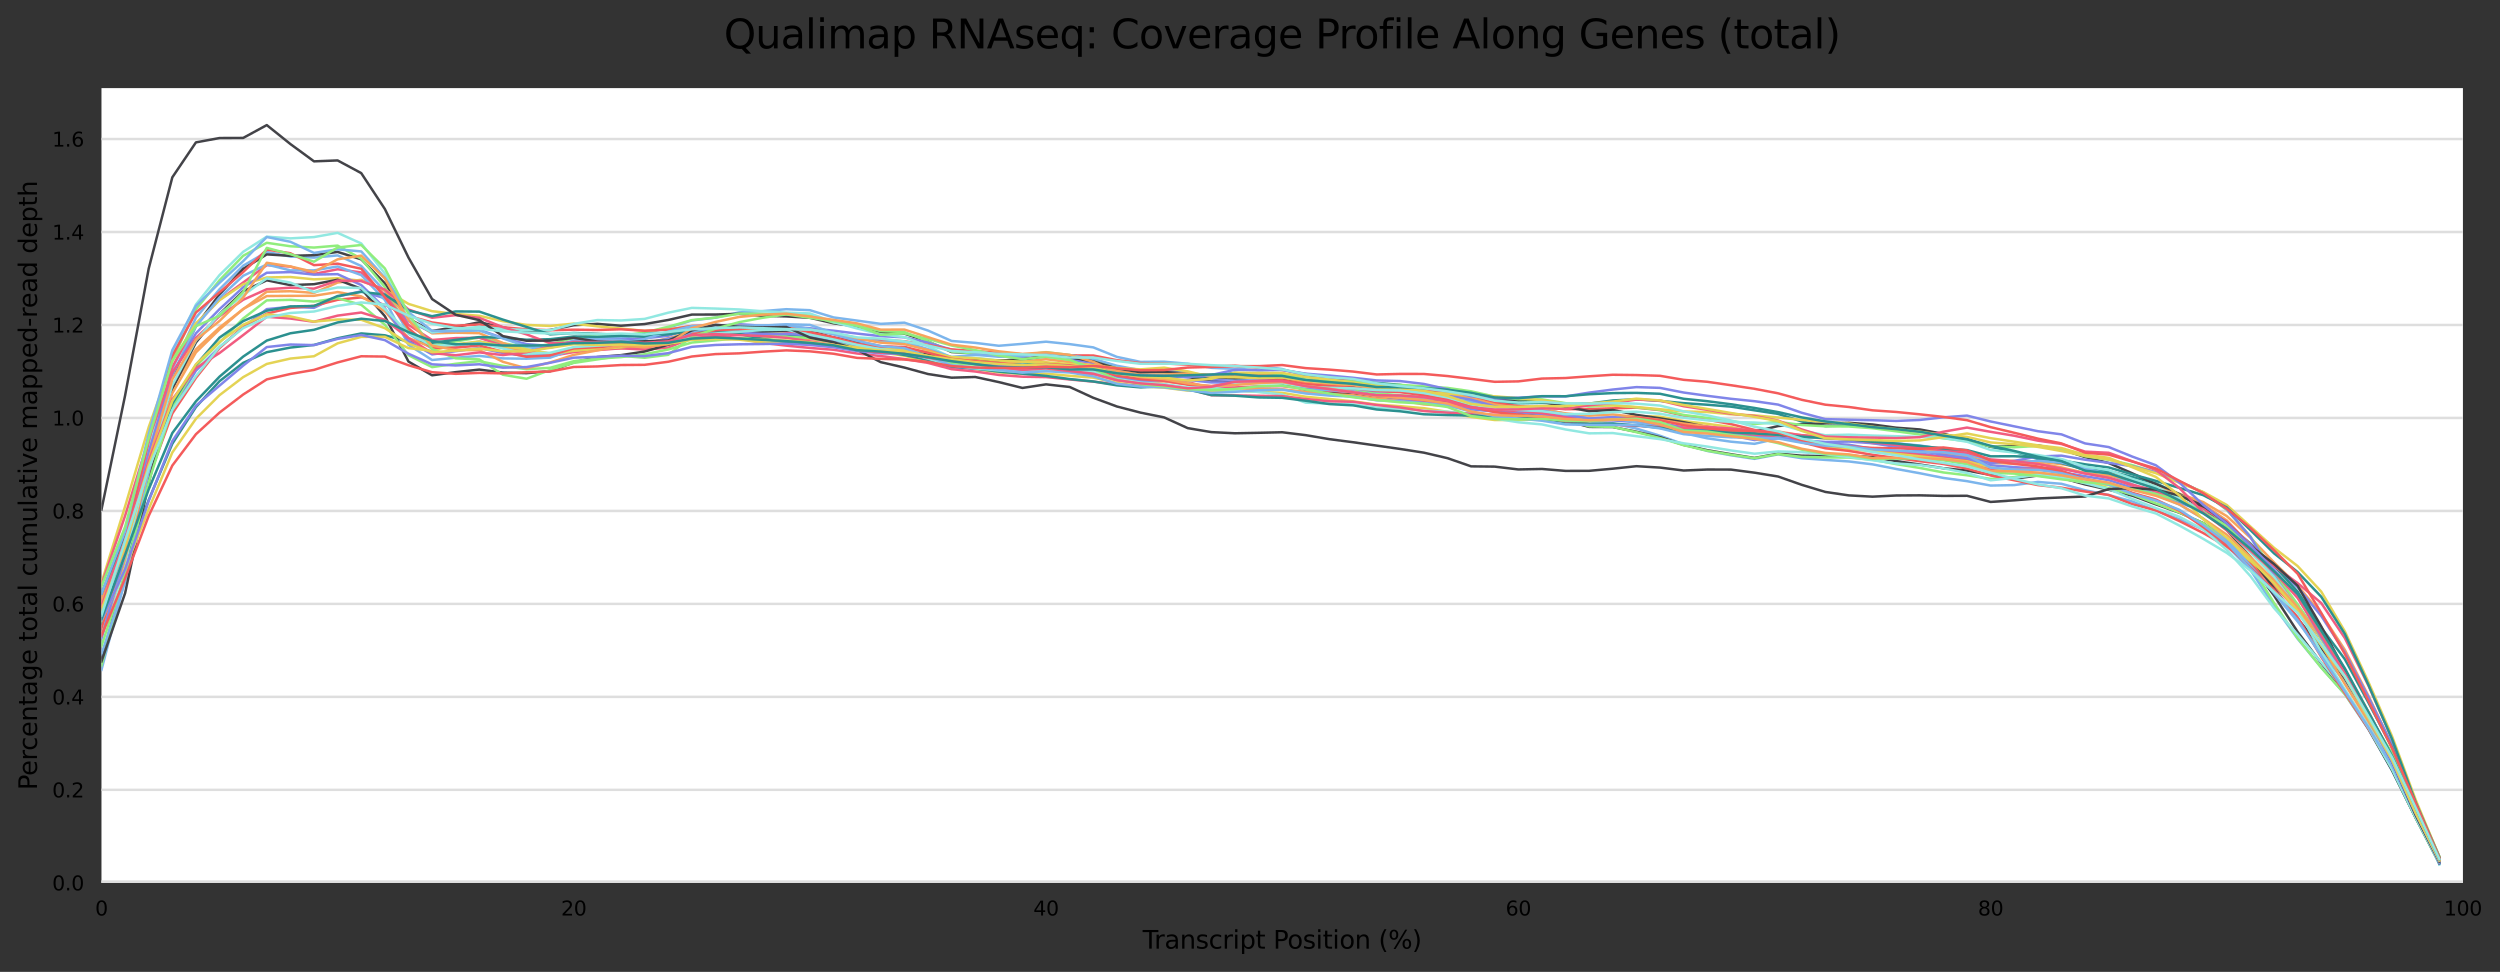 <?xml version="1.0" encoding="utf-8" standalone="no"?>
<!DOCTYPE svg PUBLIC "-//W3C//DTD SVG 1.1//EN"
  "http://www.w3.org/Graphics/SVG/1.1/DTD/svg11.dtd">
<svg xmlns:xlink="http://www.w3.org/1999/xlink" width="1000.281pt" height="388.845pt" viewBox="0 0 1000.281 388.845" xmlns="http://www.w3.org/2000/svg" version="1.1">
 <rect x="0" y="0" width="1000.281" height="388.845" fill="#333333" stroke="none"/>
 <defs>
  <style type="text/css">*{stroke-linejoin: round; stroke-linecap: butt}</style>
 </defs>
 <g id="figure_1">
  <g id="axes_1">
   <g id="patch_1">
    <path d="M 40.601 353.224 
L 985.446 353.224 
L 985.446 35.256 
L 40.601 35.256 
z
" style="fill: #ffffff"/>
   </g>
   <g id="matplotlib.axis_1">
    <g id="xtick_1">
     <g id="text_1">
      <!-- 0 -->
      <g transform="translate(38.056 366.303) scale(0.08 -0.08)">
       <defs>
        <path id="DejaVuSans-30" d="M 2034 4250 
Q 1547 4250 1301 3770 
Q 1056 3291 1056 2328 
Q 1056 1369 1301 889 
Q 1547 409 2034 409 
Q 2525 409 2770 889 
Q 3016 1369 3016 2328 
Q 3016 3291 2770 3770 
Q 2525 4250 2034 4250 
z
M 2034 4750 
Q 2819 4750 3233 4129 
Q 3647 3509 3647 2328 
Q 3647 1150 3233 529 
Q 2819 -91 2034 -91 
Q 1250 -91 836 529 
Q 422 1150 422 2328 
Q 422 3509 836 4129 
Q 1250 4750 2034 4750 
z
" transform="scale(0.016)"/>
       </defs>
       <use xlink:href="#DejaVuSans-30"/>
      </g>
     </g>
    </g>
    <g id="xtick_2">
     <g id="text_2">
      <!-- 20 -->
      <g transform="translate(224.48 366.303) scale(0.08 -0.08)">
       <defs>
        <path id="DejaVuSans-32" d="M 1228 531 
L 3431 531 
L 3431 0 
L 469 0 
L 469 531 
Q 828 903 1448 1529 
Q 2069 2156 2228 2338 
Q 2531 2678 2651 2914 
Q 2772 3150 2772 3378 
Q 2772 3750 2511 3984 
Q 2250 4219 1831 4219 
Q 1534 4219 1204 4116 
Q 875 4013 500 3803 
L 500 4441 
Q 881 4594 1212 4672 
Q 1544 4750 1819 4750 
Q 2544 4750 2975 4387 
Q 3406 4025 3406 3419 
Q 3406 3131 3298 2873 
Q 3191 2616 2906 2266 
Q 2828 2175 2409 1742 
Q 1991 1309 1228 531 
z
" transform="scale(0.016)"/>
       </defs>
       <use xlink:href="#DejaVuSans-32"/>
       <use xlink:href="#DejaVuSans-30" x="63.623"/>
      </g>
     </g>
    </g>
    <g id="xtick_3">
     <g id="text_3">
      <!-- 40 -->
      <g transform="translate(413.449 366.303) scale(0.08 -0.08)">
       <defs>
        <path id="DejaVuSans-34" d="M 2419 4116 
L 825 1625 
L 2419 1625 
L 2419 4116 
z
M 2253 4666 
L 3047 4666 
L 3047 1625 
L 3713 1625 
L 3713 1100 
L 3047 1100 
L 3047 0 
L 2419 0 
L 2419 1100 
L 313 1100 
L 313 1709 
L 2253 4666 
z
" transform="scale(0.016)"/>
       </defs>
       <use xlink:href="#DejaVuSans-34"/>
       <use xlink:href="#DejaVuSans-30" x="63.623"/>
      </g>
     </g>
    </g>
    <g id="xtick_4">
     <g id="text_4">
      <!-- 60 -->
      <g transform="translate(602.418 366.303) scale(0.08 -0.08)">
       <defs>
        <path id="DejaVuSans-36" d="M 2113 2584 
Q 1688 2584 1439 2293 
Q 1191 2003 1191 1497 
Q 1191 994 1439 701 
Q 1688 409 2113 409 
Q 2538 409 2786 701 
Q 3034 994 3034 1497 
Q 3034 2003 2786 2293 
Q 2538 2584 2113 2584 
z
M 3366 4563 
L 3366 3988 
Q 3128 4100 2886 4159 
Q 2644 4219 2406 4219 
Q 1781 4219 1451 3797 
Q 1122 3375 1075 2522 
Q 1259 2794 1537 2939 
Q 1816 3084 2150 3084 
Q 2853 3084 3261 2657 
Q 3669 2231 3669 1497 
Q 3669 778 3244 343 
Q 2819 -91 2113 -91 
Q 1303 -91 875 529 
Q 447 1150 447 2328 
Q 447 3434 972 4092 
Q 1497 4750 2381 4750 
Q 2619 4750 2861 4703 
Q 3103 4656 3366 4563 
z
" transform="scale(0.016)"/>
       </defs>
       <use xlink:href="#DejaVuSans-36"/>
       <use xlink:href="#DejaVuSans-30" x="63.623"/>
      </g>
     </g>
    </g>
    <g id="xtick_5">
     <g id="text_5">
      <!-- 80 -->
      <g transform="translate(791.387 366.303) scale(0.08 -0.08)">
       <defs>
        <path id="DejaVuSans-38" d="M 2034 2216 
Q 1584 2216 1326 1975 
Q 1069 1734 1069 1313 
Q 1069 891 1326 650 
Q 1584 409 2034 409 
Q 2484 409 2743 651 
Q 3003 894 3003 1313 
Q 3003 1734 2745 1975 
Q 2488 2216 2034 2216 
z
M 1403 2484 
Q 997 2584 770 2862 
Q 544 3141 544 3541 
Q 544 4100 942 4425 
Q 1341 4750 2034 4750 
Q 2731 4750 3128 4425 
Q 3525 4100 3525 3541 
Q 3525 3141 3298 2862 
Q 3072 2584 2669 2484 
Q 3125 2378 3379 2068 
Q 3634 1759 3634 1313 
Q 3634 634 3220 271 
Q 2806 -91 2034 -91 
Q 1263 -91 848 271 
Q 434 634 434 1313 
Q 434 1759 690 2068 
Q 947 2378 1403 2484 
z
M 1172 3481 
Q 1172 3119 1398 2916 
Q 1625 2713 2034 2713 
Q 2441 2713 2670 2916 
Q 2900 3119 2900 3481 
Q 2900 3844 2670 4047 
Q 2441 4250 2034 4250 
Q 1625 4250 1398 4047 
Q 1172 3844 1172 3481 
z
" transform="scale(0.016)"/>
       </defs>
       <use xlink:href="#DejaVuSans-38"/>
       <use xlink:href="#DejaVuSans-30" x="63.623"/>
      </g>
     </g>
    </g>
    <g id="xtick_6">
     <g id="text_6">
      <!-- 100 -->
      <g transform="translate(977.811 366.303) scale(0.08 -0.08)">
       <defs>
        <path id="DejaVuSans-31" d="M 794 531 
L 1825 531 
L 1825 4091 
L 703 3866 
L 703 4441 
L 1819 4666 
L 2450 4666 
L 2450 531 
L 3481 531 
L 3481 0 
L 794 0 
L 794 531 
z
" transform="scale(0.016)"/>
       </defs>
       <use xlink:href="#DejaVuSans-31"/>
       <use xlink:href="#DejaVuSans-30" x="63.623"/>
       <use xlink:href="#DejaVuSans-30" x="127.246"/>
      </g>
     </g>
    </g>
    <g id="text_7">
     <!-- Transcript Position (%) -->
     <g transform="translate(457.191 379.565) scale(0.1 -0.1)">
      <defs>
       <path id="DejaVuSans-54" d="M -19 4666 
L 3928 4666 
L 3928 4134 
L 2272 4134 
L 2272 0 
L 1638 0 
L 1638 4134 
L -19 4134 
L -19 4666 
z
" transform="scale(0.016)"/>
       <path id="DejaVuSans-72" d="M 2631 2963 
Q 2534 3019 2420 3045 
Q 2306 3072 2169 3072 
Q 1681 3072 1420 2755 
Q 1159 2438 1159 1844 
L 1159 0 
L 581 0 
L 581 3500 
L 1159 3500 
L 1159 2956 
Q 1341 3275 1631 3429 
Q 1922 3584 2338 3584 
Q 2397 3584 2469 3576 
Q 2541 3569 2628 3553 
L 2631 2963 
z
" transform="scale(0.016)"/>
       <path id="DejaVuSans-61" d="M 2194 1759 
Q 1497 1759 1228 1600 
Q 959 1441 959 1056 
Q 959 750 1161 570 
Q 1363 391 1709 391 
Q 2188 391 2477 730 
Q 2766 1069 2766 1631 
L 2766 1759 
L 2194 1759 
z
M 3341 1997 
L 3341 0 
L 2766 0 
L 2766 531 
Q 2569 213 2275 61 
Q 1981 -91 1556 -91 
Q 1019 -91 701 211 
Q 384 513 384 1019 
Q 384 1609 779 1909 
Q 1175 2209 1959 2209 
L 2766 2209 
L 2766 2266 
Q 2766 2663 2505 2880 
Q 2244 3097 1772 3097 
Q 1472 3097 1187 3025 
Q 903 2953 641 2809 
L 641 3341 
Q 956 3463 1253 3523 
Q 1550 3584 1831 3584 
Q 2591 3584 2966 3190 
Q 3341 2797 3341 1997 
z
" transform="scale(0.016)"/>
       <path id="DejaVuSans-6e" d="M 3513 2113 
L 3513 0 
L 2938 0 
L 2938 2094 
Q 2938 2591 2744 2837 
Q 2550 3084 2163 3084 
Q 1697 3084 1428 2787 
Q 1159 2491 1159 1978 
L 1159 0 
L 581 0 
L 581 3500 
L 1159 3500 
L 1159 2956 
Q 1366 3272 1645 3428 
Q 1925 3584 2291 3584 
Q 2894 3584 3203 3211 
Q 3513 2838 3513 2113 
z
" transform="scale(0.016)"/>
       <path id="DejaVuSans-73" d="M 2834 3397 
L 2834 2853 
Q 2591 2978 2328 3040 
Q 2066 3103 1784 3103 
Q 1356 3103 1142 2972 
Q 928 2841 928 2578 
Q 928 2378 1081 2264 
Q 1234 2150 1697 2047 
L 1894 2003 
Q 2506 1872 2764 1633 
Q 3022 1394 3022 966 
Q 3022 478 2636 193 
Q 2250 -91 1575 -91 
Q 1294 -91 989 -36 
Q 684 19 347 128 
L 347 722 
Q 666 556 975 473 
Q 1284 391 1588 391 
Q 1994 391 2212 530 
Q 2431 669 2431 922 
Q 2431 1156 2273 1281 
Q 2116 1406 1581 1522 
L 1381 1569 
Q 847 1681 609 1914 
Q 372 2147 372 2553 
Q 372 3047 722 3315 
Q 1072 3584 1716 3584 
Q 2034 3584 2315 3537 
Q 2597 3491 2834 3397 
z
" transform="scale(0.016)"/>
       <path id="DejaVuSans-63" d="M 3122 3366 
L 3122 2828 
Q 2878 2963 2633 3030 
Q 2388 3097 2138 3097 
Q 1578 3097 1268 2742 
Q 959 2388 959 1747 
Q 959 1106 1268 751 
Q 1578 397 2138 397 
Q 2388 397 2633 464 
Q 2878 531 3122 666 
L 3122 134 
Q 2881 22 2623 -34 
Q 2366 -91 2075 -91 
Q 1284 -91 818 406 
Q 353 903 353 1747 
Q 353 2603 823 3093 
Q 1294 3584 2113 3584 
Q 2378 3584 2631 3529 
Q 2884 3475 3122 3366 
z
" transform="scale(0.016)"/>
       <path id="DejaVuSans-69" d="M 603 3500 
L 1178 3500 
L 1178 0 
L 603 0 
L 603 3500 
z
M 603 4863 
L 1178 4863 
L 1178 4134 
L 603 4134 
L 603 4863 
z
" transform="scale(0.016)"/>
       <path id="DejaVuSans-70" d="M 1159 525 
L 1159 -1331 
L 581 -1331 
L 581 3500 
L 1159 3500 
L 1159 2969 
Q 1341 3281 1617 3432 
Q 1894 3584 2278 3584 
Q 2916 3584 3314 3078 
Q 3713 2572 3713 1747 
Q 3713 922 3314 415 
Q 2916 -91 2278 -91 
Q 1894 -91 1617 61 
Q 1341 213 1159 525 
z
M 3116 1747 
Q 3116 2381 2855 2742 
Q 2594 3103 2138 3103 
Q 1681 3103 1420 2742 
Q 1159 2381 1159 1747 
Q 1159 1113 1420 752 
Q 1681 391 2138 391 
Q 2594 391 2855 752 
Q 3116 1113 3116 1747 
z
" transform="scale(0.016)"/>
       <path id="DejaVuSans-74" d="M 1172 4494 
L 1172 3500 
L 2356 3500 
L 2356 3053 
L 1172 3053 
L 1172 1153 
Q 1172 725 1289 603 
Q 1406 481 1766 481 
L 2356 481 
L 2356 0 
L 1766 0 
Q 1100 0 847 248 
Q 594 497 594 1153 
L 594 3053 
L 172 3053 
L 172 3500 
L 594 3500 
L 594 4494 
L 1172 4494 
z
" transform="scale(0.016)"/>
       <path id="DejaVuSans-20" transform="scale(0.016)"/>
       <path id="DejaVuSans-50" d="M 1259 4147 
L 1259 2394 
L 2053 2394 
Q 2494 2394 2734 2622 
Q 2975 2850 2975 3272 
Q 2975 3691 2734 3919 
Q 2494 4147 2053 4147 
L 1259 4147 
z
M 628 4666 
L 2053 4666 
Q 2838 4666 3239 4311 
Q 3641 3956 3641 3272 
Q 3641 2581 3239 2228 
Q 2838 1875 2053 1875 
L 1259 1875 
L 1259 0 
L 628 0 
L 628 4666 
z
" transform="scale(0.016)"/>
       <path id="DejaVuSans-6f" d="M 1959 3097 
Q 1497 3097 1228 2736 
Q 959 2375 959 1747 
Q 959 1119 1226 758 
Q 1494 397 1959 397 
Q 2419 397 2687 759 
Q 2956 1122 2956 1747 
Q 2956 2369 2687 2733 
Q 2419 3097 1959 3097 
z
M 1959 3584 
Q 2709 3584 3137 3096 
Q 3566 2609 3566 1747 
Q 3566 888 3137 398 
Q 2709 -91 1959 -91 
Q 1206 -91 779 398 
Q 353 888 353 1747 
Q 353 2609 779 3096 
Q 1206 3584 1959 3584 
z
" transform="scale(0.016)"/>
       <path id="DejaVuSans-28" d="M 1984 4856 
Q 1566 4138 1362 3434 
Q 1159 2731 1159 2009 
Q 1159 1288 1364 580 
Q 1569 -128 1984 -844 
L 1484 -844 
Q 1016 -109 783 600 
Q 550 1309 550 2009 
Q 550 2706 781 3412 
Q 1013 4119 1484 4856 
L 1984 4856 
z
" transform="scale(0.016)"/>
       <path id="DejaVuSans-25" d="M 4653 2053 
Q 4381 2053 4226 1822 
Q 4072 1591 4072 1178 
Q 4072 772 4226 539 
Q 4381 306 4653 306 
Q 4919 306 5073 539 
Q 5228 772 5228 1178 
Q 5228 1588 5073 1820 
Q 4919 2053 4653 2053 
z
M 4653 2450 
Q 5147 2450 5437 2106 
Q 5728 1763 5728 1178 
Q 5728 594 5436 251 
Q 5144 -91 4653 -91 
Q 4153 -91 3862 251 
Q 3572 594 3572 1178 
Q 3572 1766 3864 2108 
Q 4156 2450 4653 2450 
z
M 1428 4353 
Q 1159 4353 1004 4120 
Q 850 3888 850 3481 
Q 850 3069 1003 2837 
Q 1156 2606 1428 2606 
Q 1700 2606 1854 2837 
Q 2009 3069 2009 3481 
Q 2009 3884 1853 4118 
Q 1697 4353 1428 4353 
z
M 4250 4750 
L 4750 4750 
L 1831 -91 
L 1331 -91 
L 4250 4750 
z
M 1428 4750 
Q 1922 4750 2215 4408 
Q 2509 4066 2509 3481 
Q 2509 2891 2217 2550 
Q 1925 2209 1428 2209 
Q 931 2209 642 2551 
Q 353 2894 353 3481 
Q 353 4063 643 4406 
Q 934 4750 1428 4750 
z
" transform="scale(0.016)"/>
       <path id="DejaVuSans-29" d="M 513 4856 
L 1013 4856 
Q 1481 4119 1714 3412 
Q 1947 2706 1947 2009 
Q 1947 1309 1714 600 
Q 1481 -109 1013 -844 
L 513 -844 
Q 928 -128 1133 580 
Q 1338 1288 1338 2009 
Q 1338 2731 1133 3434 
Q 928 4138 513 4856 
z
" transform="scale(0.016)"/>
      </defs>
      <use xlink:href="#DejaVuSans-54"/>
      <use xlink:href="#DejaVuSans-72" x="46.334"/>
      <use xlink:href="#DejaVuSans-61" x="87.447"/>
      <use xlink:href="#DejaVuSans-6e" x="148.727"/>
      <use xlink:href="#DejaVuSans-73" x="212.105"/>
      <use xlink:href="#DejaVuSans-63" x="264.205"/>
      <use xlink:href="#DejaVuSans-72" x="319.186"/>
      <use xlink:href="#DejaVuSans-69" x="360.299"/>
      <use xlink:href="#DejaVuSans-70" x="388.082"/>
      <use xlink:href="#DejaVuSans-74" x="451.559"/>
      <use xlink:href="#DejaVuSans-20" x="490.768"/>
      <use xlink:href="#DejaVuSans-50" x="522.555"/>
      <use xlink:href="#DejaVuSans-6f" x="579.232"/>
      <use xlink:href="#DejaVuSans-73" x="640.414"/>
      <use xlink:href="#DejaVuSans-69" x="692.514"/>
      <use xlink:href="#DejaVuSans-74" x="720.297"/>
      <use xlink:href="#DejaVuSans-69" x="759.506"/>
      <use xlink:href="#DejaVuSans-6f" x="787.289"/>
      <use xlink:href="#DejaVuSans-6e" x="848.471"/>
      <use xlink:href="#DejaVuSans-20" x="911.85"/>
      <use xlink:href="#DejaVuSans-28" x="943.637"/>
      <use xlink:href="#DejaVuSans-25" x="982.65"/>
      <use xlink:href="#DejaVuSans-29" x="1077.67"/>
     </g>
    </g>
   </g>
   <g id="matplotlib.axis_2">
    <g id="ytick_1">
     <g id="line2d_1">
      <path d="M 40.601 353.224 
L 985.446 353.224 
" clip-path="url(#p9cde7a078d)" style="fill: none; stroke: #dedede; stroke-linecap: square"/>
     </g>
     <g id="text_8">
      <!-- 0.0 -->
      <g transform="translate(20.878 356.263) scale(0.08 -0.08)">
       <defs>
        <path id="DejaVuSans-2e" d="M 684 794 
L 1344 794 
L 1344 0 
L 684 0 
L 684 794 
z
" transform="scale(0.016)"/>
       </defs>
       <use xlink:href="#DejaVuSans-30"/>
       <use xlink:href="#DejaVuSans-2e" x="63.623"/>
       <use xlink:href="#DejaVuSans-30" x="95.41"/>
      </g>
     </g>
    </g>
    <g id="ytick_2">
     <g id="line2d_2">
      <path d="M 40.601 316.024 
L 985.446 316.024 
" clip-path="url(#p9cde7a078d)" style="fill: none; stroke: #dedede; stroke-linecap: square"/>
     </g>
     <g id="text_9">
      <!-- 0.2 -->
      <g transform="translate(20.878 319.063) scale(0.08 -0.08)">
       <use xlink:href="#DejaVuSans-30"/>
       <use xlink:href="#DejaVuSans-2e" x="63.623"/>
       <use xlink:href="#DejaVuSans-32" x="95.41"/>
      </g>
     </g>
    </g>
    <g id="ytick_3">
     <g id="line2d_3">
      <path d="M 40.601 278.824 
L 985.446 278.824 
" clip-path="url(#p9cde7a078d)" style="fill: none; stroke: #dedede; stroke-linecap: square"/>
     </g>
     <g id="text_10">
      <!-- 0.4 -->
      <g transform="translate(20.878 281.864) scale(0.08 -0.08)">
       <use xlink:href="#DejaVuSans-30"/>
       <use xlink:href="#DejaVuSans-2e" x="63.623"/>
       <use xlink:href="#DejaVuSans-34" x="95.41"/>
      </g>
     </g>
    </g>
    <g id="ytick_4">
     <g id="line2d_4">
      <path d="M 40.601 241.624 
L 985.446 241.624 
" clip-path="url(#p9cde7a078d)" style="fill: none; stroke: #dedede; stroke-linecap: square"/>
     </g>
     <g id="text_11">
      <!-- 0.6 -->
      <g transform="translate(20.878 244.664) scale(0.08 -0.08)">
       <use xlink:href="#DejaVuSans-30"/>
       <use xlink:href="#DejaVuSans-2e" x="63.623"/>
       <use xlink:href="#DejaVuSans-36" x="95.41"/>
      </g>
     </g>
    </g>
    <g id="ytick_5">
     <g id="line2d_5">
      <path d="M 40.601 204.425 
L 985.446 204.425 
" clip-path="url(#p9cde7a078d)" style="fill: none; stroke: #dedede; stroke-linecap: square"/>
     </g>
     <g id="text_12">
      <!-- 0.8 -->
      <g transform="translate(20.878 207.464) scale(0.08 -0.08)">
       <use xlink:href="#DejaVuSans-30"/>
       <use xlink:href="#DejaVuSans-2e" x="63.623"/>
       <use xlink:href="#DejaVuSans-38" x="95.41"/>
      </g>
     </g>
    </g>
    <g id="ytick_6">
     <g id="line2d_6">
      <path d="M 40.601 167.225 
L 985.446 167.225 
" clip-path="url(#p9cde7a078d)" style="fill: none; stroke: #dedede; stroke-linecap: square"/>
     </g>
     <g id="text_13">
      <!-- 1.0 -->
      <g transform="translate(20.878 170.264) scale(0.08 -0.08)">
       <use xlink:href="#DejaVuSans-31"/>
       <use xlink:href="#DejaVuSans-2e" x="63.623"/>
       <use xlink:href="#DejaVuSans-30" x="95.41"/>
      </g>
     </g>
    </g>
    <g id="ytick_7">
     <g id="line2d_7">
      <path d="M 40.601 130.025 
L 985.446 130.025 
" clip-path="url(#p9cde7a078d)" style="fill: none; stroke: #dedede; stroke-linecap: square"/>
     </g>
     <g id="text_14">
      <!-- 1.2 -->
      <g transform="translate(20.878 133.064) scale(0.08 -0.08)">
       <use xlink:href="#DejaVuSans-31"/>
       <use xlink:href="#DejaVuSans-2e" x="63.623"/>
       <use xlink:href="#DejaVuSans-32" x="95.41"/>
      </g>
     </g>
    </g>
    <g id="ytick_8">
     <g id="line2d_8">
      <path d="M 40.601 92.825 
L 985.446 92.825 
" clip-path="url(#p9cde7a078d)" style="fill: none; stroke: #dedede; stroke-linecap: square"/>
     </g>
     <g id="text_15">
      <!-- 1.4 -->
      <g transform="translate(20.878 95.864) scale(0.08 -0.08)">
       <use xlink:href="#DejaVuSans-31"/>
       <use xlink:href="#DejaVuSans-2e" x="63.623"/>
       <use xlink:href="#DejaVuSans-34" x="95.41"/>
      </g>
     </g>
    </g>
    <g id="ytick_9">
     <g id="line2d_9">
      <path d="M 40.601 55.625 
L 985.446 55.625 
" clip-path="url(#p9cde7a078d)" style="fill: none; stroke: #dedede; stroke-linecap: square"/>
     </g>
     <g id="text_16">
      <!-- 1.6 -->
      <g transform="translate(20.878 58.665) scale(0.08 -0.08)">
       <use xlink:href="#DejaVuSans-31"/>
       <use xlink:href="#DejaVuSans-2e" x="63.623"/>
       <use xlink:href="#DejaVuSans-36" x="95.41"/>
      </g>
     </g>
    </g>
    <g id="text_17">
     <!-- Percentage total cumulative mapped-read depth -->
     <g transform="translate(14.798 316.096) rotate(-90) scale(0.1 -0.1)">
      <defs>
       <path id="DejaVuSans-65" d="M 3597 1894 
L 3597 1613 
L 953 1613 
Q 991 1019 1311 708 
Q 1631 397 2203 397 
Q 2534 397 2845 478 
Q 3156 559 3463 722 
L 3463 178 
Q 3153 47 2828 -22 
Q 2503 -91 2169 -91 
Q 1331 -91 842 396 
Q 353 884 353 1716 
Q 353 2575 817 3079 
Q 1281 3584 2069 3584 
Q 2775 3584 3186 3129 
Q 3597 2675 3597 1894 
z
M 3022 2063 
Q 3016 2534 2758 2815 
Q 2500 3097 2075 3097 
Q 1594 3097 1305 2825 
Q 1016 2553 972 2059 
L 3022 2063 
z
" transform="scale(0.016)"/>
       <path id="DejaVuSans-67" d="M 2906 1791 
Q 2906 2416 2648 2759 
Q 2391 3103 1925 3103 
Q 1463 3103 1205 2759 
Q 947 2416 947 1791 
Q 947 1169 1205 825 
Q 1463 481 1925 481 
Q 2391 481 2648 825 
Q 2906 1169 2906 1791 
z
M 3481 434 
Q 3481 -459 3084 -895 
Q 2688 -1331 1869 -1331 
Q 1566 -1331 1297 -1286 
Q 1028 -1241 775 -1147 
L 775 -588 
Q 1028 -725 1275 -790 
Q 1522 -856 1778 -856 
Q 2344 -856 2625 -561 
Q 2906 -266 2906 331 
L 2906 616 
Q 2728 306 2450 153 
Q 2172 0 1784 0 
Q 1141 0 747 490 
Q 353 981 353 1791 
Q 353 2603 747 3093 
Q 1141 3584 1784 3584 
Q 2172 3584 2450 3431 
Q 2728 3278 2906 2969 
L 2906 3500 
L 3481 3500 
L 3481 434 
z
" transform="scale(0.016)"/>
       <path id="DejaVuSans-6c" d="M 603 4863 
L 1178 4863 
L 1178 0 
L 603 0 
L 603 4863 
z
" transform="scale(0.016)"/>
       <path id="DejaVuSans-75" d="M 544 1381 
L 544 3500 
L 1119 3500 
L 1119 1403 
Q 1119 906 1312 657 
Q 1506 409 1894 409 
Q 2359 409 2629 706 
Q 2900 1003 2900 1516 
L 2900 3500 
L 3475 3500 
L 3475 0 
L 2900 0 
L 2900 538 
Q 2691 219 2414 64 
Q 2138 -91 1772 -91 
Q 1169 -91 856 284 
Q 544 659 544 1381 
z
M 1991 3584 
L 1991 3584 
z
" transform="scale(0.016)"/>
       <path id="DejaVuSans-6d" d="M 3328 2828 
Q 3544 3216 3844 3400 
Q 4144 3584 4550 3584 
Q 5097 3584 5394 3201 
Q 5691 2819 5691 2113 
L 5691 0 
L 5113 0 
L 5113 2094 
Q 5113 2597 4934 2840 
Q 4756 3084 4391 3084 
Q 3944 3084 3684 2787 
Q 3425 2491 3425 1978 
L 3425 0 
L 2847 0 
L 2847 2094 
Q 2847 2600 2669 2842 
Q 2491 3084 2119 3084 
Q 1678 3084 1418 2786 
Q 1159 2488 1159 1978 
L 1159 0 
L 581 0 
L 581 3500 
L 1159 3500 
L 1159 2956 
Q 1356 3278 1631 3431 
Q 1906 3584 2284 3584 
Q 2666 3584 2933 3390 
Q 3200 3197 3328 2828 
z
" transform="scale(0.016)"/>
       <path id="DejaVuSans-76" d="M 191 3500 
L 800 3500 
L 1894 563 
L 2988 3500 
L 3597 3500 
L 2284 0 
L 1503 0 
L 191 3500 
z
" transform="scale(0.016)"/>
       <path id="DejaVuSans-64" d="M 2906 2969 
L 2906 4863 
L 3481 4863 
L 3481 0 
L 2906 0 
L 2906 525 
Q 2725 213 2448 61 
Q 2172 -91 1784 -91 
Q 1150 -91 751 415 
Q 353 922 353 1747 
Q 353 2572 751 3078 
Q 1150 3584 1784 3584 
Q 2172 3584 2448 3432 
Q 2725 3281 2906 2969 
z
M 947 1747 
Q 947 1113 1208 752 
Q 1469 391 1925 391 
Q 2381 391 2643 752 
Q 2906 1113 2906 1747 
Q 2906 2381 2643 2742 
Q 2381 3103 1925 3103 
Q 1469 3103 1208 2742 
Q 947 2381 947 1747 
z
" transform="scale(0.016)"/>
       <path id="DejaVuSans-2d" d="M 313 2009 
L 1997 2009 
L 1997 1497 
L 313 1497 
L 313 2009 
z
" transform="scale(0.016)"/>
       <path id="DejaVuSans-68" d="M 3513 2113 
L 3513 0 
L 2938 0 
L 2938 2094 
Q 2938 2591 2744 2837 
Q 2550 3084 2163 3084 
Q 1697 3084 1428 2787 
Q 1159 2491 1159 1978 
L 1159 0 
L 581 0 
L 581 4863 
L 1159 4863 
L 1159 2956 
Q 1366 3272 1645 3428 
Q 1925 3584 2291 3584 
Q 2894 3584 3203 3211 
Q 3513 2838 3513 2113 
z
" transform="scale(0.016)"/>
      </defs>
      <use xlink:href="#DejaVuSans-50"/>
      <use xlink:href="#DejaVuSans-65" x="56.678"/>
      <use xlink:href="#DejaVuSans-72" x="118.201"/>
      <use xlink:href="#DejaVuSans-63" x="157.064"/>
      <use xlink:href="#DejaVuSans-65" x="212.045"/>
      <use xlink:href="#DejaVuSans-6e" x="273.568"/>
      <use xlink:href="#DejaVuSans-74" x="336.947"/>
      <use xlink:href="#DejaVuSans-61" x="376.156"/>
      <use xlink:href="#DejaVuSans-67" x="437.436"/>
      <use xlink:href="#DejaVuSans-65" x="500.912"/>
      <use xlink:href="#DejaVuSans-20" x="562.436"/>
      <use xlink:href="#DejaVuSans-74" x="594.223"/>
      <use xlink:href="#DejaVuSans-6f" x="633.432"/>
      <use xlink:href="#DejaVuSans-74" x="694.613"/>
      <use xlink:href="#DejaVuSans-61" x="733.822"/>
      <use xlink:href="#DejaVuSans-6c" x="795.102"/>
      <use xlink:href="#DejaVuSans-20" x="822.885"/>
      <use xlink:href="#DejaVuSans-63" x="854.672"/>
      <use xlink:href="#DejaVuSans-75" x="909.652"/>
      <use xlink:href="#DejaVuSans-6d" x="973.031"/>
      <use xlink:href="#DejaVuSans-75" x="1070.443"/>
      <use xlink:href="#DejaVuSans-6c" x="1133.822"/>
      <use xlink:href="#DejaVuSans-61" x="1161.605"/>
      <use xlink:href="#DejaVuSans-74" x="1222.885"/>
      <use xlink:href="#DejaVuSans-69" x="1262.094"/>
      <use xlink:href="#DejaVuSans-76" x="1289.877"/>
      <use xlink:href="#DejaVuSans-65" x="1349.057"/>
      <use xlink:href="#DejaVuSans-20" x="1410.58"/>
      <use xlink:href="#DejaVuSans-6d" x="1442.367"/>
      <use xlink:href="#DejaVuSans-61" x="1539.779"/>
      <use xlink:href="#DejaVuSans-70" x="1601.059"/>
      <use xlink:href="#DejaVuSans-70" x="1664.535"/>
      <use xlink:href="#DejaVuSans-65" x="1728.012"/>
      <use xlink:href="#DejaVuSans-64" x="1789.535"/>
      <use xlink:href="#DejaVuSans-2d" x="1853.012"/>
      <use xlink:href="#DejaVuSans-72" x="1889.096"/>
      <use xlink:href="#DejaVuSans-65" x="1927.959"/>
      <use xlink:href="#DejaVuSans-61" x="1989.482"/>
      <use xlink:href="#DejaVuSans-64" x="2050.762"/>
      <use xlink:href="#DejaVuSans-20" x="2114.238"/>
      <use xlink:href="#DejaVuSans-64" x="2146.025"/>
      <use xlink:href="#DejaVuSans-65" x="2209.502"/>
      <use xlink:href="#DejaVuSans-70" x="2271.025"/>
      <use xlink:href="#DejaVuSans-74" x="2334.502"/>
      <use xlink:href="#DejaVuSans-68" x="2373.711"/>
     </g>
    </g>
   </g>
   <g id="line2d_10">
    <path d="M 40.601 268.011 
L 50.049 232.005 
L 59.498 185.714 
L 68.946 147.686 
L 78.394 127.137 
L 87.843 115.73 
L 97.291 106.294 
L 106.74 100.831 
L 116.188 102.653 
L 125.637 103.071 
L 135.085 102.194 
L 144.534 106.425 
L 153.982 116.464 
L 163.43 133.436 
L 172.879 139.544 
L 182.327 138.415 
L 191.776 136.666 
L 201.224 138.439 
L 210.673 139.993 
L 220.121 138.976 
L 229.57 136.217 
L 239.018 135.28 
L 248.467 135.292 
L 257.915 133.56 
L 267.363 131.099 
L 276.812 128.232 
L 286.26 127.103 
L 295.709 124.981 
L 305.157 124.473 
L 314.606 123.716 
L 324.054 124.114 
L 333.503 127.003 
L 342.951 128.277 
L 352.399 129.577 
L 361.848 129.101 
L 371.296 132.255 
L 380.745 136.423 
L 390.193 137.189 
L 399.642 138.349 
L 409.09 137.577 
L 418.539 136.714 
L 427.987 137.69 
L 437.436 138.989 
L 446.884 142.796 
L 456.332 144.803 
L 465.781 144.726 
L 475.229 145.532 
L 484.678 147.169 
L 494.126 147.597 
L 503.575 146.51 
L 513.023 147.633 
L 522.472 150.674 
L 531.92 151.945 
L 541.368 153.288 
L 550.817 155.539 
L 560.265 156.592 
L 569.714 157.357 
L 579.162 157.631 
L 588.611 158.726 
L 598.059 161.7 
L 607.508 162.936 
L 616.956 164.274 
L 626.405 167.085 
L 635.853 169.702 
L 645.301 169.411 
L 654.75 171.467 
L 664.198 174.352 
L 673.647 177.779 
L 683.095 180.422 
L 692.544 182.15 
L 701.992 183.593 
L 711.441 181.792 
L 720.889 183.335 
L 730.337 184.019 
L 739.786 184.638 
L 749.234 185.795 
L 758.683 187.642 
L 768.131 189.353 
L 777.58 191.228 
L 787.028 192.52 
L 796.477 194.278 
L 805.925 194.09 
L 815.374 192.825 
L 824.822 193.571 
L 834.27 196.168 
L 843.719 198.055 
L 853.167 200.653 
L 862.616 204.317 
L 872.064 207.772 
L 881.513 211.805 
L 890.961 218.352 
L 900.41 227.998 
L 909.858 242.465 
L 919.306 255.565 
L 928.755 267.067 
L 938.203 277.723 
L 947.652 291.85 
L 957.1 308.358 
L 966.549 327.365 
L 975.997 345.594 
" clip-path="url(#p9cde7a078d)" style="fill: none; stroke: #7cb5ec; stroke-linecap: square"/>
   </g>
   <g id="line2d_11">
    <path d="M 40.601 264.072 
L 50.049 229.324 
L 59.498 186.451 
L 68.946 150.82 
L 78.394 130.379 
L 87.843 117.777 
L 97.291 107.581 
L 106.74 101.784 
L 116.188 102.363 
L 125.637 102.107 
L 135.085 100.793 
L 144.534 103.762 
L 153.982 113.353 
L 163.43 127.524 
L 172.879 132.444 
L 182.327 130.86 
L 191.776 128.942 
L 201.224 130.98 
L 210.673 132.774 
L 220.121 132.026 
L 229.57 130.124 
L 239.018 129.583 
L 248.467 130.33 
L 257.915 129.657 
L 267.363 128.026 
L 276.812 125.868 
L 286.26 125.845 
L 295.709 125.568 
L 305.157 126.369 
L 314.606 126.597 
L 324.054 127.167 
L 333.503 129.363 
L 342.951 130.614 
L 352.399 133.032 
L 361.848 133.492 
L 371.296 136.611 
L 380.745 140.853 
L 390.193 141.382 
L 399.642 142.443 
L 409.09 142.174 
L 418.539 141.608 
L 427.987 143.144 
L 437.436 145.125 
L 446.884 148.111 
L 456.332 149.963 
L 465.781 150.292 
L 475.229 150.832 
L 484.678 152.391 
L 494.126 153.115 
L 503.575 152.188 
L 513.023 153.361 
L 522.472 156.023 
L 531.92 157.039 
L 541.368 157.906 
L 550.817 159.412 
L 560.265 159.859 
L 569.714 160.378 
L 579.162 160.768 
L 588.611 161.928 
L 598.059 164.179 
L 607.508 164.994 
L 616.956 165.839 
L 626.405 168.329 
L 635.853 170.809 
L 645.301 170.863 
L 654.75 172.75 
L 664.198 174.922 
L 673.647 178.03 
L 683.095 180.134 
L 692.544 181.736 
L 701.992 183.238 
L 711.441 181.505 
L 720.889 182.337 
L 730.337 182.463 
L 739.786 182.27 
L 749.234 182.886 
L 758.683 184.493 
L 768.131 185.852 
L 777.58 187.347 
L 787.028 188.283 
L 796.477 190.016 
L 805.925 191.546 
L 815.374 190.262 
L 824.822 191.229 
L 834.27 193.823 
L 843.719 195.949 
L 853.167 198.337 
L 862.616 201.816 
L 872.064 205.173 
L 881.513 209.28 
L 890.961 216.132 
L 900.41 225.464 
L 909.858 238.276 
L 919.306 252.809 
L 928.755 265.311 
L 938.203 276.842 
L 947.652 291.587 
L 957.1 308.221 
L 966.549 327.237 
L 975.997 345.251 
" clip-path="url(#p9cde7a078d)" style="fill: none; stroke: #434348; stroke-linecap: square"/>
   </g>
   <g id="line2d_12">
    <path d="M 40.601 266.234 
L 50.049 229.468 
L 59.498 181.778 
L 68.946 144.035 
L 78.394 123.757 
L 87.843 112.113 
L 97.291 102.353 
L 106.74 97.147 
L 116.188 98.529 
L 125.637 99.051 
L 135.085 98.265 
L 144.534 103.519 
L 153.982 114.833 
L 163.43 132.212 
L 172.879 138.144 
L 182.327 136.649 
L 191.776 135.049 
L 201.224 137.305 
L 210.673 138.953 
L 220.121 137.769 
L 229.57 135.17 
L 239.018 134.222 
L 248.467 134.334 
L 257.915 133.021 
L 267.363 130.745 
L 276.812 128.075 
L 286.26 127.067 
L 295.709 125.493 
L 305.157 125.562 
L 314.606 125.71 
L 324.054 126.217 
L 333.503 129.059 
L 342.951 130.353 
L 352.399 132.469 
L 361.848 132.844 
L 371.296 136.592 
L 380.745 140.657 
L 390.193 141.465 
L 399.642 142.502 
L 409.09 142.078 
L 418.539 140.9 
L 427.987 142.051 
L 437.436 143.6 
L 446.884 146.802 
L 456.332 148.579 
L 465.781 148.334 
L 475.229 149.113 
L 484.678 150.623 
L 494.126 151.077 
L 503.575 149.934 
L 513.023 150.998 
L 522.472 153.766 
L 531.92 154.723 
L 541.368 155.685 
L 550.817 157.434 
L 560.265 158.097 
L 569.714 158.882 
L 579.162 159.441 
L 588.611 160.739 
L 598.059 163.53 
L 607.508 164.55 
L 616.956 165.425 
L 626.405 167.953 
L 635.853 170.587 
L 645.301 170.823 
L 654.75 172.922 
L 664.198 175.281 
L 673.647 178.137 
L 683.095 180.35 
L 692.544 181.93 
L 701.992 183.321 
L 711.441 181.694 
L 720.889 182.824 
L 730.337 183.016 
L 739.786 183.086 
L 749.234 183.926 
L 758.683 185.704 
L 768.131 187.24 
L 777.58 189.039 
L 787.028 190.161 
L 796.477 191.608 
L 805.925 190.892 
L 815.374 189.344 
L 824.822 190.153 
L 834.27 192.929 
L 843.719 195.348 
L 853.167 197.847 
L 862.616 201.463 
L 872.064 205.095 
L 881.513 209.331 
L 890.961 216.125 
L 900.41 225.976 
L 909.858 241.234 
L 919.306 255.308 
L 928.755 267.151 
L 938.203 277.739 
L 947.652 291.4 
L 957.1 307.679 
L 966.549 327.192 
L 975.997 345.587 
" clip-path="url(#p9cde7a078d)" style="fill: none; stroke: #90ed7d; stroke-linecap: square"/>
   </g>
   <g id="line2d_13">
    <path d="M 40.601 238.957 
L 50.049 215.258 
L 59.498 184.317 
L 68.946 154.874 
L 78.394 139.778 
L 87.843 131.032 
L 97.291 123.675 
L 106.74 116.724 
L 116.188 116.523 
L 125.637 117.202 
L 135.085 113.042 
L 144.534 111.963 
L 153.982 116.201 
L 163.43 127.592 
L 172.879 133.389 
L 182.327 133.115 
L 191.776 133.308 
L 201.224 137.239 
L 210.673 140.19 
L 220.121 141.41 
L 229.57 140.097 
L 239.018 139.699 
L 248.467 139.428 
L 257.915 138.847 
L 267.363 137.858 
L 276.812 134.667 
L 286.26 133.832 
L 295.709 133.341 
L 305.157 134.334 
L 314.606 134.924 
L 324.054 135.625 
L 333.503 136.846 
L 342.951 138.16 
L 352.399 139.637 
L 361.848 140.115 
L 371.296 141.899 
L 380.745 144.567 
L 390.193 145.618 
L 399.642 147.144 
L 409.09 147.704 
L 418.539 147.637 
L 427.987 148.434 
L 437.436 149.739 
L 446.884 152.196 
L 456.332 153.185 
L 465.781 152.608 
L 475.229 153.71 
L 484.678 155.572 
L 494.126 155.591 
L 503.575 155.54 
L 513.023 155.75 
L 522.472 156.752 
L 531.92 157.683 
L 541.368 158.141 
L 550.817 159.415 
L 560.265 160.24 
L 569.714 161.81 
L 579.162 162.445 
L 588.611 163.721 
L 598.059 164.414 
L 607.508 164.781 
L 616.956 165.66 
L 626.405 167.076 
L 635.853 167.937 
L 645.301 167.989 
L 654.75 168.544 
L 664.198 169.758 
L 673.647 171.46 
L 683.095 171.973 
L 692.544 172.821 
L 701.992 173.681 
L 711.441 173.829 
L 720.889 174.748 
L 730.337 175.411 
L 739.786 175.76 
L 749.234 177.334 
L 758.683 178.132 
L 768.131 179.108 
L 777.58 180.608 
L 787.028 181.937 
L 796.477 184.326 
L 805.925 184.394 
L 815.374 184.729 
L 824.822 185.714 
L 834.27 187.189 
L 843.719 188.945 
L 853.167 192.032 
L 862.616 194.509 
L 872.064 197.575 
L 881.513 200.88 
L 890.961 206.515 
L 900.41 215.152 
L 909.858 225.03 
L 919.306 234.255 
L 928.755 245.581 
L 938.203 260.025 
L 947.652 278.462 
L 957.1 298.259 
L 966.549 322.292 
L 975.997 343.349 
" clip-path="url(#p9cde7a078d)" style="fill: none; stroke: #f7a35c; stroke-linecap: square"/>
   </g>
   <g id="line2d_14">
    <path d="M 40.601 243.707 
L 50.049 220.95 
L 59.498 191.599 
L 68.946 163.782 
L 78.394 148.324 
L 87.843 138.93 
L 97.291 130.93 
L 106.74 123.675 
L 116.188 122.779 
L 125.637 123.163 
L 135.085 118.673 
L 144.534 116.564 
L 153.982 119.317 
L 163.43 128.516 
L 172.879 132.942 
L 182.327 132.211 
L 191.776 131.965 
L 201.224 135.236 
L 210.673 137.693 
L 220.121 138.436 
L 229.57 136.663 
L 239.018 136.157 
L 248.467 135.882 
L 257.915 135.34 
L 267.363 134.373 
L 276.812 131.195 
L 286.26 130.339 
L 295.709 129.716 
L 305.157 130.378 
L 314.606 130.643 
L 324.054 131.348 
L 333.503 132.311 
L 342.951 133.47 
L 352.399 134.497 
L 361.848 134.955 
L 371.296 137.107 
L 380.745 139.906 
L 390.193 141.084 
L 399.642 142.475 
L 409.09 143.214 
L 418.539 142.925 
L 427.987 143.955 
L 437.436 145.208 
L 446.884 147.664 
L 456.332 148.854 
L 465.781 148.646 
L 475.229 149.87 
L 484.678 151.79 
L 494.126 151.902 
L 503.575 152.425 
L 513.023 152.969 
L 522.472 154.352 
L 531.92 155.763 
L 541.368 156.624 
L 550.817 158.279 
L 560.265 159.494 
L 569.714 161.051 
L 579.162 162.111 
L 588.611 163.724 
L 598.059 164.677 
L 607.508 164.936 
L 616.956 165.665 
L 626.405 167.037 
L 635.853 168.026 
L 645.301 168.203 
L 654.75 168.88 
L 664.198 170.235 
L 673.647 172.065 
L 683.095 172.587 
L 692.544 173.592 
L 701.992 174.481 
L 711.441 174.971 
L 720.889 176.322 
L 730.337 177.398 
L 739.786 177.946 
L 749.234 179.586 
L 758.683 180.488 
L 768.131 181.404 
L 777.58 182.787 
L 787.028 183.95 
L 796.477 186.144 
L 805.925 186.904 
L 815.374 187.479 
L 824.822 188.904 
L 834.27 190.545 
L 843.719 192.12 
L 853.167 195.158 
L 862.616 197.659 
L 872.064 201.085 
L 881.513 204.672 
L 890.961 210.08 
L 900.41 218.087 
L 909.858 226.403 
L 919.306 234.917 
L 928.755 246.448 
L 938.203 261.022 
L 947.652 278.944 
L 957.1 298.088 
L 966.549 321.463 
L 975.997 343.064 
" clip-path="url(#p9cde7a078d)" style="fill: none; stroke: #8085e9; stroke-linecap: square"/>
   </g>
   <g id="line2d_15">
    <path d="M 40.601 241.117 
L 50.049 215.591 
L 59.498 179.154 
L 68.946 146.812 
L 78.394 129.729 
L 87.843 119.975 
L 97.291 113.036 
L 106.74 106.086 
L 116.188 106.66 
L 125.637 109.599 
L 135.085 107.739 
L 144.534 108.997 
L 153.982 118.041 
L 163.43 129.981 
L 172.879 136.035 
L 182.327 135.272 
L 191.776 135.144 
L 201.224 138.296 
L 210.673 141.521 
L 220.121 142.496 
L 229.57 140.881 
L 239.018 140.078 
L 248.467 139.358 
L 257.915 139.879 
L 267.363 139.093 
L 276.812 135.262 
L 286.26 133.409 
L 295.709 132.517 
L 305.157 132.601 
L 314.606 132.9 
L 324.054 133.807 
L 333.503 134.91 
L 342.951 136.541 
L 352.399 138.475 
L 361.848 139.117 
L 371.296 141.735 
L 380.745 144.588 
L 390.193 144.967 
L 399.642 145.878 
L 409.09 146.725 
L 418.539 146.394 
L 427.987 146.815 
L 437.436 147.874 
L 446.884 150.336 
L 456.332 151.588 
L 465.781 151.555 
L 475.229 152.907 
L 484.678 155.212 
L 494.126 155.009 
L 503.575 154.591 
L 513.023 154.502 
L 522.472 155.445 
L 531.92 156.397 
L 541.368 156.853 
L 550.817 158.213 
L 560.265 159.133 
L 569.714 160.277 
L 579.162 161.179 
L 588.611 162.924 
L 598.059 163.902 
L 607.508 164.506 
L 616.956 165.267 
L 626.405 166.856 
L 635.853 167.551 
L 645.301 167.809 
L 654.75 167.875 
L 664.198 169.214 
L 673.647 171.092 
L 683.095 171.791 
L 692.544 172.864 
L 701.992 173.89 
L 711.441 174.484 
L 720.889 176.699 
L 730.337 178.299 
L 739.786 179.001 
L 749.234 180.219 
L 758.683 180.879 
L 768.131 181.985 
L 777.58 182.858 
L 787.028 184.323 
L 796.477 187.892 
L 805.925 187.851 
L 815.374 187.39 
L 824.822 187.493 
L 834.27 189.323 
L 843.719 191.015 
L 853.167 194.249 
L 862.616 196.805 
L 872.064 199.975 
L 881.513 204.665 
L 890.961 210.648 
L 900.41 220.046 
L 909.858 230.218 
L 919.306 242.146 
L 928.755 255.554 
L 938.203 269.598 
L 947.652 285.001 
L 957.1 302.611 
L 966.549 323.9 
L 975.997 343.522 
" clip-path="url(#p9cde7a078d)" style="fill: none; stroke: #f15c80; stroke-linecap: square"/>
   </g>
   <g id="line2d_16">
    <path d="M 40.601 233.249 
L 50.049 202.637 
L 59.498 170.915 
L 68.946 144.519 
L 78.394 129.374 
L 87.843 120.1 
L 97.291 113.741 
L 106.74 111.014 
L 116.188 110.836 
L 125.637 111.764 
L 135.085 111.322 
L 144.534 112.341 
L 153.982 115.951 
L 163.43 121.576 
L 172.879 124.512 
L 182.327 125.614 
L 191.776 126.342 
L 201.224 128.528 
L 210.673 130.003 
L 220.121 130.408 
L 229.57 129.475 
L 239.018 130.583 
L 248.467 131.457 
L 257.915 132.384 
L 267.363 131.76 
L 276.812 130.484 
L 286.26 130.597 
L 295.709 131.32 
L 305.157 132.565 
L 314.606 133.683 
L 324.054 134.498 
L 333.503 136.574 
L 342.951 139.414 
L 352.399 140.954 
L 361.848 142.326 
L 371.296 144.868 
L 380.745 146.434 
L 390.193 147.702 
L 399.642 148.986 
L 409.09 149.609 
L 418.539 149.524 
L 427.987 150.368 
L 437.436 151.097 
L 446.884 153.167 
L 456.332 154.573 
L 465.781 155.116 
L 475.229 156.278 
L 484.678 156.605 
L 494.126 156.166 
L 503.575 156.79 
L 513.023 157.169 
L 522.472 158.747 
L 531.92 159.641 
L 541.368 160.579 
L 550.817 161.869 
L 560.265 162.514 
L 569.714 163.313 
L 579.162 164.751 
L 588.611 166.837 
L 598.059 168.061 
L 607.508 168.055 
L 616.956 167.819 
L 626.405 168.233 
L 635.853 167.615 
L 645.301 167.182 
L 654.75 166.427 
L 664.198 166.707 
L 673.647 168.49 
L 683.095 169.573 
L 692.544 170.869 
L 701.992 172.857 
L 711.441 174.188 
L 720.889 176.853 
L 730.337 178.847 
L 739.786 179.613 
L 749.234 180.579 
L 758.683 181.57 
L 768.131 182.595 
L 777.58 183.565 
L 787.028 184.582 
L 796.477 186.996 
L 805.925 188.524 
L 815.374 190.286 
L 824.822 191.266 
L 834.27 193.171 
L 843.719 194.091 
L 853.167 197.379 
L 862.616 200.307 
L 872.064 204.755 
L 881.513 210.271 
L 890.961 216.657 
L 900.41 224.51 
L 909.858 234.042 
L 919.306 243.577 
L 928.755 257.614 
L 938.203 270.346 
L 947.652 287.257 
L 957.1 303.604 
L 966.549 324.346 
L 975.997 343.674 
" clip-path="url(#p9cde7a078d)" style="fill: none; stroke: #e4d354; stroke-linecap: square"/>
   </g>
   <g id="line2d_17">
    <path d="M 40.601 249.511 
L 50.049 225.583 
L 59.498 200.049 
L 68.946 177.557 
L 78.394 162.865 
L 87.843 152.515 
L 97.291 145.182 
L 106.74 140.916 
L 116.188 139.069 
L 125.637 138.015 
L 135.085 135.339 
L 144.534 133.403 
L 153.982 134.152 
L 163.43 136.725 
L 172.879 137.159 
L 182.327 135.992 
L 191.776 134.873 
L 201.224 135.138 
L 210.673 135.93 
L 220.121 135.714 
L 229.57 134.639 
L 239.018 134.773 
L 248.467 134.363 
L 257.915 134.704 
L 267.363 133.751 
L 276.812 132.613 
L 286.26 132.511 
L 295.709 132.841 
L 305.157 133.522 
L 314.606 133.812 
L 324.054 134.623 
L 333.503 136.263 
L 342.951 138.478 
L 352.399 139.774 
L 361.848 140.766 
L 371.296 142.331 
L 380.745 143.687 
L 390.193 144.478 
L 399.642 145.36 
L 409.09 145.894 
L 418.539 145.451 
L 427.987 146.146 
L 437.436 146.608 
L 446.884 148.772 
L 456.332 150.249 
L 465.781 150.656 
L 475.229 150.784 
L 484.678 150.555 
L 494.126 149.17 
L 503.575 150.199 
L 513.023 150.089 
L 522.472 150.766 
L 531.92 151.183 
L 541.368 152 
L 550.817 153.191 
L 560.265 153.982 
L 569.714 155.59 
L 579.162 157.234 
L 588.611 159.599 
L 598.059 161.272 
L 607.508 161.356 
L 616.956 161.214 
L 626.405 161.679 
L 635.853 161.481 
L 645.301 160.223 
L 654.75 159.743 
L 664.198 160.406 
L 673.647 161.301 
L 683.095 161.936 
L 692.544 162.7 
L 701.992 164.173 
L 711.441 165.616 
L 720.889 168.629 
L 730.337 170.489 
L 739.786 170.217 
L 749.234 170.718 
L 758.683 171.576 
L 768.131 172.196 
L 777.58 173.798 
L 787.028 175.796 
L 796.477 178.779 
L 805.925 180.784 
L 815.374 183.641 
L 824.822 185.295 
L 834.27 187.928 
L 843.719 188.452 
L 853.167 190.863 
L 862.616 193.401 
L 872.064 197.742 
L 881.513 202.864 
L 890.961 209.536 
L 900.41 217.478 
L 909.858 226.352 
L 919.306 236.716 
L 928.755 251.118 
L 938.203 263.757 
L 947.652 281.147 
L 957.1 299.178 
L 966.549 321.158 
L 975.997 342.671 
" clip-path="url(#p9cde7a078d)" style="fill: none; stroke: #2b908f; stroke-linecap: square"/>
   </g>
   <g id="line2d_18">
    <path d="M 40.601 251.553 
L 50.049 222.542 
L 59.498 191.147 
L 68.946 165.439 
L 78.394 151.196 
L 87.843 139.271 
L 97.291 130.742 
L 106.74 125.476 
L 116.188 123.215 
L 125.637 122.364 
L 135.085 119.948 
L 144.534 118.992 
L 153.982 122.035 
L 163.43 126.422 
L 172.879 129.015 
L 182.327 130.311 
L 191.776 129.842 
L 201.224 130.95 
L 210.673 131.745 
L 220.121 132.126 
L 229.57 131.911 
L 239.018 132.032 
L 248.467 131.757 
L 257.915 132.341 
L 267.363 131.92 
L 276.812 130.424 
L 286.26 130.116 
L 295.709 130.234 
L 305.157 130.982 
L 314.606 131.406 
L 324.054 131.849 
L 333.503 133.517 
L 342.951 135.96 
L 352.399 135.941 
L 361.848 136.556 
L 371.296 138.012 
L 380.745 139.813 
L 390.193 140.45 
L 399.642 141.165 
L 409.09 141.732 
L 418.539 141.605 
L 427.987 142.191 
L 437.436 142.242 
L 446.884 144.123 
L 456.332 145.276 
L 465.781 145.403 
L 475.229 145.908 
L 484.678 146.605 
L 494.126 146.331 
L 503.575 147.187 
L 513.023 148.045 
L 522.472 149.666 
L 531.92 150.895 
L 541.368 151.859 
L 550.817 153.606 
L 560.265 154.894 
L 569.714 156.04 
L 579.162 157.001 
L 588.611 158.735 
L 598.059 161.191 
L 607.508 162.497 
L 616.956 163.008 
L 626.405 163.739 
L 635.853 163.646 
L 645.301 163.379 
L 654.75 163.106 
L 664.198 164.095 
L 673.647 166.329 
L 683.095 167.927 
L 692.544 169.68 
L 701.992 172.014 
L 711.441 173.743 
L 720.889 176.966 
L 730.337 179.367 
L 739.786 180.427 
L 749.234 181.967 
L 758.683 183.272 
L 768.131 184.524 
L 777.58 185.649 
L 787.028 187.493 
L 796.477 190.214 
L 805.925 192.162 
L 815.374 194.089 
L 824.822 195.132 
L 834.27 196.661 
L 843.719 198.05 
L 853.167 201.717 
L 862.616 204.189 
L 872.064 208.524 
L 881.513 213.263 
L 890.961 218.724 
L 900.41 225.766 
L 909.858 234.32 
L 919.306 244.205 
L 928.755 258.019 
L 938.203 270.473 
L 947.652 285.568 
L 957.1 301.916 
L 966.549 322.296 
L 975.997 343.101 
" clip-path="url(#p9cde7a078d)" style="fill: none; stroke: #f45b5b; stroke-linecap: square"/>
   </g>
   <g id="line2d_19">
    <path d="M 40.601 254.979 
L 50.049 226.406 
L 59.498 181.075 
L 68.946 141.655 
L 78.394 121.832 
L 87.843 110.052 
L 97.291 100.748 
L 106.74 94.684 
L 116.188 95.371 
L 125.637 94.859 
L 135.085 93.164 
L 144.534 97.408 
L 153.982 109.432 
L 163.43 127.837 
L 172.879 132.997 
L 182.327 131.878 
L 191.776 130.741 
L 201.224 131.609 
L 210.673 132.029 
L 220.121 132.146 
L 229.57 129.594 
L 239.018 128.054 
L 248.467 128.228 
L 257.915 127.602 
L 267.363 125.111 
L 276.812 123.186 
L 286.26 123.455 
L 295.709 123.813 
L 305.157 124.531 
L 314.606 125.069 
L 324.054 125.402 
L 333.503 128.807 
L 342.951 131.436 
L 352.399 133.755 
L 361.848 134.87 
L 371.296 138.588 
L 380.745 143.066 
L 390.193 143.139 
L 399.642 144.19 
L 409.09 143.975 
L 418.539 143.249 
L 427.987 144.702 
L 437.436 147.123 
L 446.884 149.891 
L 456.332 151.89 
L 465.781 152.378 
L 475.229 153.419 
L 484.678 155.136 
L 494.126 156.21 
L 503.575 156.836 
L 513.023 157.842 
L 522.472 161.115 
L 531.92 161.48 
L 541.368 161.806 
L 550.817 163.108 
L 560.265 163.529 
L 569.714 164.351 
L 579.162 164.713 
L 588.611 165.49 
L 598.059 167.452 
L 607.508 168.958 
L 616.956 169.811 
L 626.405 171.835 
L 635.853 173.384 
L 645.301 173.27 
L 654.75 174.534 
L 664.198 175.705 
L 673.647 177.369 
L 683.095 178.673 
L 692.544 180.218 
L 701.992 181.54 
L 711.441 180.632 
L 720.889 180.913 
L 730.337 181.748 
L 739.786 182.859 
L 749.234 184.152 
L 758.683 185.443 
L 768.131 186.077 
L 777.58 187.376 
L 787.028 189.247 
L 796.477 192.181 
L 805.925 191.191 
L 815.374 189.988 
L 824.822 191.187 
L 834.27 193.33 
L 843.719 195.698 
L 853.167 199.66 
L 862.616 203.322 
L 872.064 206.783 
L 881.513 211.8 
L 890.961 220.039 
L 900.41 230.5 
L 909.858 243.281 
L 919.306 253.879 
L 928.755 265.028 
L 938.203 276.211 
L 947.652 289.96 
L 957.1 305.852 
L 966.549 324.433 
L 975.997 345.909 
" clip-path="url(#p9cde7a078d)" style="fill: none; stroke: #91e8e1; stroke-linecap: square"/>
   </g>
   <g id="line2d_20">
    <path d="M 40.601 261.784 
L 50.049 232.732 
L 59.498 189.253 
L 68.946 150.165 
L 78.394 130.612 
L 87.843 119.09 
L 97.291 110.359 
L 106.74 105.824 
L 116.188 108.197 
L 125.637 108.171 
L 135.085 106.621 
L 144.534 110.073 
L 153.982 120.031 
L 163.43 137.97 
L 172.879 144.045 
L 182.327 143.137 
L 191.776 142.397 
L 201.224 143.4 
L 210.673 143.534 
L 220.121 143.107 
L 229.57 139.753 
L 239.018 137.81 
L 248.467 137.346 
L 257.915 135.656 
L 267.363 132.738 
L 276.812 130.495 
L 286.26 130.26 
L 295.709 130.316 
L 305.157 130.268 
L 314.606 129.754 
L 324.054 129.991 
L 333.503 133.211 
L 342.951 135.266 
L 352.399 136.798 
L 361.848 136.715 
L 371.296 139.711 
L 380.745 142.817 
L 390.193 141.968 
L 399.642 142.723 
L 409.09 142.439 
L 418.539 141.304 
L 427.987 142.09 
L 437.436 143.634 
L 446.884 146.341 
L 456.332 148.101 
L 465.781 148.237 
L 475.229 149.186 
L 484.678 150.783 
L 494.126 151.579 
L 503.575 151.183 
L 513.023 152.377 
L 522.472 155.717 
L 531.92 156.063 
L 541.368 156.828 
L 550.817 158.119 
L 560.265 158.43 
L 569.714 159.41 
L 579.162 159.933 
L 588.611 160.687 
L 598.059 162.201 
L 607.508 163.033 
L 616.956 163.525 
L 626.405 165.611 
L 635.853 167.348 
L 645.301 167.212 
L 654.75 169.055 
L 664.198 171.039 
L 673.647 173.302 
L 683.095 175.38 
L 692.544 176.718 
L 701.992 177.583 
L 711.441 175.42 
L 720.889 175.143 
L 730.337 174.822 
L 739.786 174.925 
L 749.234 175.806 
L 758.683 177.402 
L 768.131 178.24 
L 777.58 179.689 
L 787.028 181.487 
L 796.477 184.546 
L 805.925 185.095 
L 815.374 184.374 
L 824.822 185.072 
L 834.27 187.393 
L 843.719 189.711 
L 853.167 193.754 
L 862.616 197.841 
L 872.064 201.918 
L 881.513 207.491 
L 890.961 216.063 
L 900.41 226.308 
L 909.858 237.326 
L 919.306 248.675 
L 928.755 260.94 
L 938.203 272.839 
L 947.652 287.825 
L 957.1 304.757 
L 966.549 323.462 
L 975.997 345.6 
" clip-path="url(#p9cde7a078d)" style="fill: none; stroke: #7cb5ec; stroke-linecap: square"/>
   </g>
   <g id="line2d_21">
    <path d="M 40.601 264.626 
L 50.049 237.358 
L 59.498 193.222 
L 68.946 155.632 
L 78.394 137.014 
L 87.843 125.639 
L 97.291 116.554 
L 106.74 112.151 
L 116.188 114.078 
L 125.637 113.714 
L 135.085 111.933 
L 144.534 115.545 
L 153.982 126.498 
L 163.43 144.66 
L 172.879 150.169 
L 182.327 148.897 
L 191.776 147.876 
L 201.224 149.077 
L 210.673 149.303 
L 220.121 148.524 
L 229.57 144.978 
L 239.018 142.855 
L 248.467 142.097 
L 257.915 140.652 
L 267.363 137.942 
L 276.812 134.972 
L 286.26 133.998 
L 295.709 133.329 
L 305.157 132.684 
L 314.606 132.27 
L 324.054 132.309 
L 333.503 135.111 
L 342.951 137.236 
L 352.399 139.004 
L 361.848 138.978 
L 371.296 141.732 
L 380.745 144.701 
L 390.193 143.951 
L 399.642 144.28 
L 409.09 143.815 
L 418.539 142.4 
L 427.987 142.911 
L 437.436 144.609 
L 446.884 147.449 
L 456.332 148.948 
L 465.781 148.851 
L 475.229 149.434 
L 484.678 150.828 
L 494.126 151.333 
L 503.575 151.022 
L 513.023 152.048 
L 522.472 153.966 
L 531.92 154.121 
L 541.368 154.379 
L 550.817 155.601 
L 560.265 155.951 
L 569.714 156.977 
L 579.162 157.571 
L 588.611 157.826 
L 598.059 159.568 
L 607.508 160.3 
L 616.956 160.678 
L 626.405 162.823 
L 635.853 164.527 
L 645.301 164.028 
L 654.75 166.003 
L 664.198 167.387 
L 673.647 168.926 
L 683.095 170.864 
L 692.544 172.048 
L 701.992 172.735 
L 711.441 170.462 
L 720.889 169.733 
L 730.337 169.38 
L 739.786 169.166 
L 749.234 169.843 
L 758.683 171.124 
L 768.131 171.823 
L 777.58 173.595 
L 787.028 175.779 
L 796.477 178.748 
L 805.925 178.527 
L 815.374 178.218 
L 824.822 179.843 
L 834.27 182.876 
L 843.719 185.261 
L 853.167 189.391 
L 862.616 193.708 
L 872.064 197.865 
L 881.513 203.378 
L 890.961 212.09 
L 900.41 222.877 
L 909.858 235.48 
L 919.306 247.459 
L 928.755 259.228 
L 938.203 271.498 
L 947.652 286.816 
L 957.1 304.088 
L 966.549 323.353 
L 975.997 345.389 
" clip-path="url(#p9cde7a078d)" style="fill: none; stroke: #434348; stroke-linecap: square"/>
   </g>
   <g id="line2d_22">
    <path d="M 40.601 258.473 
L 50.049 229.633 
L 59.498 192.901 
L 68.946 163.005 
L 78.394 146.571 
L 87.843 137.066 
L 97.291 127.447 
L 106.74 120.178 
L 116.188 119.974 
L 125.637 120.661 
L 135.085 119.325 
L 144.534 121.944 
L 153.982 129.937 
L 163.43 142.117 
L 172.879 146.897 
L 182.327 145.547 
L 191.776 144.516 
L 201.224 146.408 
L 210.673 147.729 
L 220.121 147.162 
L 229.57 144.51 
L 239.018 143.488 
L 248.467 142.886 
L 257.915 141.74 
L 267.363 139.847 
L 276.812 137.057 
L 286.26 136.201 
L 295.709 135.266 
L 305.157 135.07 
L 314.606 134.763 
L 324.054 135.21 
L 333.503 137.019 
L 342.951 138.575 
L 352.399 140.289 
L 361.848 140.383 
L 371.296 142.478 
L 380.745 145.3 
L 390.193 145.934 
L 399.642 146.871 
L 409.09 146.382 
L 418.539 145.233 
L 427.987 146.228 
L 437.436 147.309 
L 446.884 149.547 
L 456.332 150.673 
L 465.781 149.916 
L 475.229 149.546 
L 484.678 150.278 
L 494.126 150.213 
L 503.575 149.194 
L 513.023 149.519 
L 522.472 151.843 
L 531.92 152.356 
L 541.368 152.621 
L 550.817 153.952 
L 560.265 154.012 
L 569.714 154.573 
L 579.162 155.201 
L 588.611 156.568 
L 598.059 158.686 
L 607.508 159.713 
L 616.956 159.8 
L 626.405 161.308 
L 635.853 162.662 
L 645.301 162.094 
L 654.75 162.997 
L 664.198 163.989 
L 673.647 166.025 
L 683.095 167.217 
L 692.544 168.512 
L 701.992 169.667 
L 711.441 168.778 
L 720.889 170.047 
L 730.337 170.574 
L 739.786 170.653 
L 749.234 171.344 
L 758.683 172.568 
L 768.131 173.841 
L 777.58 175.397 
L 787.028 176.507 
L 796.477 178.625 
L 805.925 178.955 
L 815.374 178.421 
L 824.822 179.82 
L 834.27 182.552 
L 843.719 183.94 
L 853.167 186.121 
L 862.616 188.988 
L 872.064 192.707 
L 881.513 197.001 
L 890.961 204.015 
L 900.41 214.656 
L 909.858 228.804 
L 919.306 241.827 
L 928.755 255.574 
L 938.203 269.539 
L 947.652 286.686 
L 957.1 305.119 
L 966.549 326.207 
L 975.997 344.998 
" clip-path="url(#p9cde7a078d)" style="fill: none; stroke: #90ed7d; stroke-linecap: square"/>
   </g>
   <g id="line2d_23">
    <path d="M 40.601 254.505 
L 50.049 223.667 
L 59.498 186.918 
L 68.946 157.329 
L 78.394 141.006 
L 87.843 131.777 
L 97.291 123.64 
L 106.74 118.45 
L 116.188 118.377 
L 125.637 118.35 
L 135.085 116.86 
L 144.534 118.575 
L 153.982 124.527 
L 163.43 135.229 
L 172.879 139.017 
L 182.327 138.007 
L 191.776 137.239 
L 201.224 139.083 
L 210.673 140.969 
L 220.121 141.502 
L 229.57 139.622 
L 239.018 138.705 
L 248.467 138.591 
L 257.915 137.416 
L 267.363 135.331 
L 276.812 132.837 
L 286.26 132.337 
L 295.709 131.216 
L 305.157 131.291 
L 314.606 131.429 
L 324.054 131.803 
L 333.503 133.672 
L 342.951 135.413 
L 352.399 137.096 
L 361.848 137.69 
L 371.296 140.055 
L 380.745 143.354 
L 390.193 144.364 
L 399.642 145.269 
L 409.09 144.765 
L 418.539 143.733 
L 427.987 144.888 
L 437.436 146.13 
L 446.884 148.396 
L 456.332 149.971 
L 465.781 149.842 
L 475.229 149.43 
L 484.678 149.997 
L 494.126 150.204 
L 503.575 149.882 
L 513.023 150.754 
L 522.472 153.186 
L 531.92 153.845 
L 541.368 154.151 
L 550.817 155.672 
L 560.265 156.19 
L 569.714 157.169 
L 579.162 157.581 
L 588.611 159.213 
L 598.059 161.877 
L 607.508 163.213 
L 616.956 163.82 
L 626.405 165.397 
L 635.853 166.326 
L 645.301 165.827 
L 654.75 166.859 
L 664.198 168.012 
L 673.647 169.486 
L 683.095 170.596 
L 692.544 172.195 
L 701.992 173.538 
L 711.441 172.646 
L 720.889 174.172 
L 730.337 174.981 
L 739.786 175.564 
L 749.234 176.518 
L 758.683 178.105 
L 768.131 179.673 
L 777.58 181.378 
L 787.028 182.819 
L 796.477 185.078 
L 805.925 185.59 
L 815.374 185.349 
L 824.822 187.022 
L 834.27 189.29 
L 843.719 190.307 
L 853.167 191.964 
L 862.616 194.842 
L 872.064 198.147 
L 881.513 201.843 
L 890.961 208.229 
L 900.41 218.323 
L 909.858 231.715 
L 919.306 243.144 
L 928.755 254.767 
L 938.203 267.853 
L 947.652 284.846 
L 957.1 303.697 
L 966.549 325.22 
L 975.997 344.728 
" clip-path="url(#p9cde7a078d)" style="fill: none; stroke: #f7a35c; stroke-linecap: square"/>
   </g>
   <g id="line2d_24">
    <path d="M 40.601 255.306 
L 50.049 221.967 
L 59.498 180.889 
L 68.946 149.53 
L 78.394 133.368 
L 87.843 123.697 
L 97.291 114.965 
L 106.74 109.126 
L 116.188 108.869 
L 125.637 109.881 
L 135.085 109.687 
L 144.534 114.041 
L 153.982 123.324 
L 163.43 136.509 
L 172.879 141.81 
L 182.327 140.514 
L 191.776 139.252 
L 201.224 141.234 
L 210.673 142.461 
L 220.121 141.69 
L 229.57 139.239 
L 239.018 138.491 
L 248.467 138.534 
L 257.915 137.491 
L 267.363 135.528 
L 276.812 133.603 
L 286.26 133.358 
L 295.709 133.159 
L 305.157 133.611 
L 314.606 133.572 
L 324.054 134.141 
L 333.503 136.104 
L 342.951 138.167 
L 352.399 140.496 
L 361.848 141.285 
L 371.296 143.882 
L 380.745 147.035 
L 390.193 147.529 
L 399.642 148.289 
L 409.09 148.292 
L 418.539 147.133 
L 427.987 148.136 
L 437.436 149.48 
L 446.884 151.05 
L 456.332 152.378 
L 465.781 152.112 
L 475.229 152.005 
L 484.678 153.013 
L 494.126 153.059 
L 503.575 152.055 
L 513.023 152.405 
L 522.472 155.186 
L 531.92 155.32 
L 541.368 155.292 
L 550.817 156.581 
L 560.265 156.76 
L 569.714 157.536 
L 579.162 158.322 
L 588.611 159.922 
L 598.059 162.585 
L 607.508 164.178 
L 616.956 164.232 
L 626.405 166.003 
L 635.853 167.486 
L 645.301 166.865 
L 654.75 167.72 
L 664.198 169.201 
L 673.647 171.213 
L 683.095 172.455 
L 692.544 174.271 
L 701.992 176.064 
L 711.441 175.084 
L 720.889 176.183 
L 730.337 176.839 
L 739.786 176.674 
L 749.234 177.335 
L 758.683 178.808 
L 768.131 180.359 
L 777.58 182.021 
L 787.028 183.3 
L 796.477 185.266 
L 805.925 184.404 
L 815.374 182.65 
L 824.822 182.302 
L 834.27 183.941 
L 843.719 185.189 
L 853.167 186.532 
L 862.616 188.992 
L 872.064 192.71 
L 881.513 197.04 
L 890.961 203.759 
L 900.41 214.833 
L 909.858 230.309 
L 919.306 244.421 
L 928.755 258.222 
L 938.203 270.914 
L 947.652 287.088 
L 957.1 305.439 
L 966.549 326.664 
L 975.997 345.251 
" clip-path="url(#p9cde7a078d)" style="fill: none; stroke: #8085e9; stroke-linecap: square"/>
   </g>
   <g id="line2d_25">
    <path d="M 40.601 233.983 
L 50.049 206.394 
L 59.498 175.729 
L 68.946 149.028 
L 78.394 135.182 
L 87.843 126.53 
L 97.291 119.944 
L 106.74 115.713 
L 116.188 115.116 
L 125.637 115.486 
L 135.085 112.26 
L 144.534 112.469 
L 153.982 115.855 
L 163.43 123.819 
L 172.879 127.136 
L 182.327 126.1 
L 191.776 127.161 
L 201.224 130.907 
L 210.673 133.785 
L 220.121 137.323 
L 229.57 137.125 
L 239.018 137.513 
L 248.467 137.704 
L 257.915 136.969 
L 267.363 136.766 
L 276.812 134.718 
L 286.26 134.307 
L 295.709 135.294 
L 305.157 137.196 
L 314.606 138.299 
L 324.054 139.215 
L 333.503 139.951 
L 342.951 141.446 
L 352.399 142.464 
L 361.848 143.644 
L 371.296 145.211 
L 380.745 147.708 
L 390.193 148.641 
L 399.642 150.025 
L 409.09 150.725 
L 418.539 150.882 
L 427.987 151.828 
L 437.436 152.686 
L 446.884 153.823 
L 456.332 154.296 
L 465.781 153.855 
L 475.229 155.482 
L 484.678 158.144 
L 494.126 158.214 
L 503.575 158.363 
L 513.023 158.504 
L 522.472 159.658 
L 531.92 160.552 
L 541.368 160.759 
L 550.817 162.047 
L 560.265 163.042 
L 569.714 164.449 
L 579.162 165.11 
L 588.611 165.546 
L 598.059 165.954 
L 607.508 166.304 
L 616.956 166.95 
L 626.405 168.606 
L 635.853 169.639 
L 645.301 169.94 
L 654.75 170.383 
L 664.198 170.872 
L 673.647 171.218 
L 683.095 170.79 
L 692.544 171.45 
L 701.992 172.23 
L 711.441 173.003 
L 720.889 174.124 
L 730.337 174.95 
L 739.786 175.721 
L 749.234 176.951 
L 758.683 178.044 
L 768.131 179.108 
L 777.58 180.205 
L 787.028 181.111 
L 796.477 183.814 
L 805.925 184.543 
L 815.374 185.635 
L 824.822 187.529 
L 834.27 189.442 
L 843.719 191.174 
L 853.167 193.903 
L 862.616 196.424 
L 872.064 199.884 
L 881.513 203.69 
L 890.961 208.72 
L 900.41 217.899 
L 909.858 226.479 
L 919.306 233.312 
L 928.755 241.292 
L 938.203 255.298 
L 947.652 274.334 
L 957.1 295.561 
L 966.549 320.95 
L 975.997 342.958 
" clip-path="url(#p9cde7a078d)" style="fill: none; stroke: #f15c80; stroke-linecap: square"/>
   </g>
   <g id="line2d_26">
    <path d="M 40.601 248.417 
L 50.049 227.556 
L 59.498 203.712 
L 68.946 181.045 
L 78.394 167.563 
L 87.843 158.104 
L 97.291 150.902 
L 106.74 145.614 
L 116.188 143.466 
L 125.637 142.537 
L 135.085 137.378 
L 144.534 134.784 
L 153.982 134.757 
L 163.43 139.287 
L 172.879 140.377 
L 182.327 137.742 
L 191.776 136.622 
L 201.224 138.454 
L 210.673 139.802 
L 220.121 141.512 
L 229.57 140.368 
L 239.018 139.632 
L 248.467 138.965 
L 257.915 138.043 
L 267.363 137.632 
L 276.812 135.858 
L 286.26 135.538 
L 295.709 135.904 
L 305.157 136.992 
L 314.606 137.155 
L 324.054 137.787 
L 333.503 137.926 
L 342.951 138.944 
L 352.399 139.348 
L 361.848 139.87 
L 371.296 140.83 
L 380.745 142.846 
L 390.193 143.344 
L 399.642 144.273 
L 409.09 144.703 
L 418.539 144.94 
L 427.987 145.699 
L 437.436 146.131 
L 446.884 147.24 
L 456.332 147.777 
L 465.781 147.11 
L 475.229 148.579 
L 484.678 150.863 
L 494.126 150.943 
L 503.575 151.321 
L 513.023 151.039 
L 522.472 152.153 
L 531.92 153.06 
L 541.368 153.478 
L 550.817 154.999 
L 560.265 155.78 
L 569.714 156.891 
L 579.162 157.5 
L 588.611 157.915 
L 598.059 158.58 
L 607.508 159.276 
L 616.956 160.143 
L 626.405 161.476 
L 635.853 162.1 
L 645.301 162.26 
L 654.75 162.838 
L 664.198 163.741 
L 673.647 164.624 
L 683.095 164.865 
L 692.544 165.745 
L 701.992 166.195 
L 711.441 167.047 
L 720.889 168.013 
L 730.337 168.822 
L 739.786 169.467 
L 749.234 170.763 
L 758.683 171.723 
L 768.131 172.724 
L 777.58 173.954 
L 787.028 174.802 
L 796.477 177.026 
L 805.925 177.723 
L 815.374 178.81 
L 824.822 180.476 
L 834.27 182.392 
L 843.719 183.797 
L 853.167 186.652 
L 862.616 189.335 
L 872.064 193.213 
L 881.513 196.841 
L 890.961 202.056 
L 900.41 210.669 
L 909.858 219.183 
L 919.306 226.499 
L 928.755 236.7 
L 938.203 252.625 
L 947.652 272.915 
L 957.1 294.629 
L 966.549 320.044 
L 975.997 342.724 
" clip-path="url(#p9cde7a078d)" style="fill: none; stroke: #e4d354; stroke-linecap: square"/>
   </g>
   <g id="line2d_27">
    <path d="M 40.601 237.498 
L 50.049 213.852 
L 59.498 186.877 
L 68.946 161.496 
L 78.394 146.032 
L 87.843 135.062 
L 97.291 128.485 
L 106.74 124.317 
L 116.188 122.599 
L 125.637 122.42 
L 135.085 118.443 
L 144.534 116.781 
L 153.982 117.882 
L 163.43 124.225 
L 172.879 126.513 
L 182.327 124.603 
L 191.776 124.678 
L 201.224 127.886 
L 210.673 130.813 
L 220.121 133.785 
L 229.57 133.221 
L 239.018 133.564 
L 248.467 133.99 
L 257.915 133.662 
L 267.363 133.433 
L 276.812 131.973 
L 286.26 132.767 
L 295.709 133.61 
L 305.157 135.596 
L 314.606 136.78 
L 324.054 137.738 
L 333.503 138.354 
L 342.951 139.603 
L 352.399 140.662 
L 361.848 142.031 
L 371.296 143.98 
L 380.745 146.598 
L 390.193 147.403 
L 399.642 148.692 
L 409.09 149.514 
L 418.539 150.408 
L 427.987 151.669 
L 437.436 152.633 
L 446.884 154.183 
L 456.332 154.995 
L 465.781 154.544 
L 475.229 155.797 
L 484.678 158.063 
L 494.126 158.324 
L 503.575 159.021 
L 513.023 159.178 
L 522.472 160.348 
L 531.92 161.678 
L 541.368 162.185 
L 550.817 163.836 
L 560.265 164.558 
L 569.714 165.76 
L 579.162 166.076 
L 588.611 166.267 
L 598.059 166.524 
L 607.508 166.789 
L 616.956 167.457 
L 626.405 168.927 
L 635.853 169.525 
L 645.301 169.474 
L 654.75 170.165 
L 664.198 171.211 
L 673.647 172.292 
L 683.095 172.347 
L 692.544 172.968 
L 701.992 173.435 
L 711.441 174.015 
L 720.889 174.718 
L 730.337 175.309 
L 739.786 175.76 
L 749.234 176.775 
L 758.683 177.43 
L 768.131 178.429 
L 777.58 179.44 
L 787.028 180.092 
L 796.477 182.574 
L 805.925 182.547 
L 815.374 182.96 
L 824.822 184.257 
L 834.27 185.777 
L 843.719 187.029 
L 853.167 189.799 
L 862.616 192.418 
L 872.064 195.236 
L 881.513 198.105 
L 890.961 203.05 
L 900.41 212.084 
L 909.858 221.39 
L 919.306 228.889 
L 928.755 238.763 
L 938.203 253.672 
L 947.652 274.046 
L 957.1 295.745 
L 966.549 321.05 
L 975.997 343.06 
" clip-path="url(#p9cde7a078d)" style="fill: none; stroke: #2b908f; stroke-linecap: square"/>
   </g>
   <g id="line2d_28">
    <path d="M 40.601 242.763 
L 50.049 216.382 
L 59.498 175.603 
L 68.946 142.4 
L 78.394 125.027 
L 87.843 116.966 
L 97.291 108.846 
L 106.74 99.875 
L 116.188 101.333 
L 125.637 106.085 
L 135.085 105.5 
L 144.534 107.524 
L 153.982 118.908 
L 163.43 131.368 
L 172.879 139.16 
L 182.327 139.099 
L 191.776 138.233 
L 201.224 140.749 
L 210.673 142.764 
L 220.121 142.165 
L 229.57 139.365 
L 239.018 138.884 
L 248.467 138.368 
L 257.915 138.954 
L 267.363 137.667 
L 276.812 133.902 
L 286.26 132.146 
L 295.709 131.566 
L 305.157 131.207 
L 314.606 131.258 
L 324.054 132.918 
L 333.503 134.975 
L 342.951 137.504 
L 352.399 138.694 
L 361.848 138.831 
L 371.296 141.116 
L 380.745 143.591 
L 390.193 144.579 
L 399.642 145.276 
L 409.09 146.424 
L 418.539 145.634 
L 427.987 146.216 
L 437.436 147.502 
L 446.884 150.29 
L 456.332 151.705 
L 465.781 152.379 
L 475.229 153.906 
L 484.678 154.469 
L 494.126 153.268 
L 503.575 152.421 
L 513.023 152.121 
L 522.472 153.682 
L 531.92 154.487 
L 541.368 155.175 
L 550.817 156.397 
L 560.265 156.887 
L 569.714 158.172 
L 579.162 159.801 
L 588.611 162.8 
L 598.059 164.888 
L 607.508 165.881 
L 616.956 166.94 
L 626.405 168.527 
L 635.853 168.386 
L 645.301 167.967 
L 654.75 167.007 
L 664.198 168.148 
L 673.647 170.155 
L 683.095 171.371 
L 692.544 172.221 
L 701.992 172.395 
L 711.441 173.128 
L 720.889 176.194 
L 730.337 178.228 
L 739.786 178.611 
L 749.234 179.219 
L 758.683 179.392 
L 768.131 179.574 
L 777.58 179.037 
L 787.028 180.205 
L 796.477 184.277 
L 805.925 185.606 
L 815.374 186.631 
L 824.822 188.457 
L 834.27 191.551 
L 843.719 193.477 
L 853.167 197.199 
L 862.616 199.896 
L 872.064 204.365 
L 881.513 210.878 
L 890.961 217.954 
L 900.41 227.148 
L 909.858 235.953 
L 919.306 246.95 
L 928.755 262.841 
L 938.203 277.314 
L 947.652 291.559 
L 957.1 306.971 
L 966.549 326.214 
L 975.997 344.476 
" clip-path="url(#p9cde7a078d)" style="fill: none; stroke: #f45b5b; stroke-linecap: square"/>
   </g>
   <g id="line2d_29">
    <path d="M 40.601 245.648 
L 50.049 222.321 
L 59.498 185.501 
L 68.946 154.138 
L 78.394 136.22 
L 87.843 125.651 
L 97.291 118.13 
L 106.74 111.388 
L 116.188 113.07 
L 125.637 116.867 
L 135.085 115.013 
L 144.534 115.219 
L 153.982 123.632 
L 163.43 133.306 
L 172.879 138.356 
L 182.327 137.98 
L 191.776 137.267 
L 201.224 139.455 
L 210.673 141.56 
L 220.121 141.134 
L 229.57 138.856 
L 239.018 138.3 
L 248.467 137.808 
L 257.915 138.593 
L 267.363 137.198 
L 276.812 134.344 
L 286.26 133.412 
L 295.709 132.727 
L 305.157 132.046 
L 314.606 131.891 
L 324.054 133.919 
L 333.503 135.82 
L 342.951 137.981 
L 352.399 139.74 
L 361.848 140.85 
L 371.296 143.497 
L 380.745 146.196 
L 390.193 147.393 
L 399.642 148.216 
L 409.09 148.882 
L 418.539 147.844 
L 427.987 147.862 
L 437.436 148.729 
L 446.884 151.653 
L 456.332 153.09 
L 465.781 153.743 
L 475.229 154.992 
L 484.678 155 
L 494.126 153.317 
L 503.575 153.389 
L 513.023 153.4 
L 522.472 154.712 
L 531.92 155.168 
L 541.368 155.379 
L 550.817 156.07 
L 560.265 156.268 
L 569.714 157.284 
L 579.162 159.023 
L 588.611 161.825 
L 598.059 163.452 
L 607.508 164.057 
L 616.956 164.517 
L 626.405 165.711 
L 635.853 165.562 
L 645.301 164.89 
L 654.75 164.741 
L 664.198 165.551 
L 673.647 167.129 
L 683.095 168.181 
L 692.544 168.795 
L 701.992 169.068 
L 711.441 169.634 
L 720.889 172.283 
L 730.337 174.149 
L 739.786 173.919 
L 749.234 174.281 
L 758.683 174.534 
L 768.131 174.795 
L 777.58 175.212 
L 787.028 176.753 
L 796.477 180.052 
L 805.925 181.06 
L 815.374 182.068 
L 824.822 183.656 
L 834.27 186.712 
L 843.719 188.098 
L 853.167 191.631 
L 862.616 194.697 
L 872.064 199.252 
L 881.513 204.669 
L 890.961 212.025 
L 900.41 221.068 
L 909.858 230.815 
L 919.306 243.716 
L 928.755 260.887 
L 938.203 275.857 
L 947.652 291.161 
L 957.1 307.694 
L 966.549 327.062 
L 975.997 344.808 
" clip-path="url(#p9cde7a078d)" style="fill: none; stroke: #91e8e1; stroke-linecap: square"/>
   </g>
   <g id="line2d_30">
    <path d="M 40.601 237.537 
L 50.049 212.599 
L 59.498 173.62 
L 68.946 140.08 
L 78.394 122.401 
L 87.843 113.156 
L 97.291 104.483 
L 106.74 94.834 
L 116.188 96.74 
L 125.637 101.191 
L 135.085 99.756 
L 144.534 100.593 
L 153.982 111.112 
L 163.43 124.862 
L 172.879 132.394 
L 182.327 132.493 
L 191.776 132.245 
L 201.224 135.4 
L 210.673 138.603 
L 220.121 139.142 
L 229.57 136.749 
L 239.018 136.19 
L 248.467 136.153 
L 257.915 137.114 
L 267.363 136.083 
L 276.812 132.495 
L 286.26 131.319 
L 295.709 130.752 
L 305.157 130.234 
L 314.606 129.998 
L 324.054 131.666 
L 333.503 133.769 
L 342.951 136.364 
L 352.399 138.475 
L 361.848 139.317 
L 371.296 142.709 
L 380.745 146.141 
L 390.193 147.034 
L 399.642 147.959 
L 409.09 149.091 
L 418.539 148.534 
L 427.987 149.043 
L 437.436 150.565 
L 446.884 153.561 
L 456.332 154.662 
L 465.781 154.956 
L 475.229 156.119 
L 484.678 157.21 
L 494.126 156.776 
L 503.575 156.143 
L 513.023 155.924 
L 522.472 157.444 
L 531.92 158.28 
L 541.368 158.705 
L 550.817 160.166 
L 560.265 160.567 
L 569.714 161.305 
L 579.162 162.231 
L 588.611 164.676 
L 598.059 166.502 
L 607.508 167.428 
L 616.956 168.351 
L 626.405 169.829 
L 635.853 170.005 
L 645.301 170.027 
L 654.75 170.103 
L 664.198 171.413 
L 673.647 173.715 
L 683.095 174.369 
L 692.544 174.977 
L 701.992 175.16 
L 711.441 175.435 
L 720.889 177.17 
L 730.337 178.33 
L 739.786 178.684 
L 749.234 179.791 
L 758.683 180.304 
L 768.131 180.794 
L 777.58 180.931 
L 787.028 182.134 
L 796.477 187.121 
L 805.925 187.828 
L 815.374 188.01 
L 824.822 189.329 
L 834.27 191.771 
L 843.719 193.938 
L 853.167 197.58 
L 862.616 200.303 
L 872.064 204.016 
L 881.513 210.083 
L 890.961 217.155 
L 900.41 227.525 
L 909.858 236.861 
L 919.306 248.112 
L 928.755 262.391 
L 938.203 276.645 
L 947.652 291.036 
L 957.1 306.48 
L 966.549 326.248 
L 975.997 344.869 
" clip-path="url(#p9cde7a078d)" style="fill: none; stroke: #7cb5ec; stroke-linecap: square"/>
   </g>
   <g id="line2d_31">
    <path d="M 40.601 203.915 
L 50.049 158.259 
L 59.498 107.475 
L 68.946 70.954 
L 78.394 56.965 
L 87.843 55.228 
L 97.291 55.191 
L 106.74 50.049 
L 116.188 57.63 
L 125.637 64.559 
L 135.085 64.192 
L 144.534 69.271 
L 153.982 83.617 
L 163.43 103.039 
L 172.879 119.65 
L 182.327 125.959 
L 191.776 128.07 
L 201.224 134.482 
L 210.673 136.339 
L 220.121 136.276 
L 229.57 135.165 
L 239.018 136.666 
L 248.467 137.086 
L 257.915 136.53 
L 267.363 136.237 
L 276.812 132.201 
L 286.26 129.925 
L 295.709 130.76 
L 305.157 131.014 
L 314.606 130.841 
L 324.054 135.065 
L 333.503 136.916 
L 342.951 139.972 
L 352.399 144.906 
L 361.848 147.067 
L 371.296 149.65 
L 380.745 151.119 
L 390.193 150.838 
L 399.642 152.88 
L 409.09 155.222 
L 418.539 153.786 
L 427.987 154.833 
L 437.436 159.16 
L 446.884 162.644 
L 456.332 165.093 
L 465.781 167.015 
L 475.229 171.301 
L 484.678 172.892 
L 494.126 173.36 
L 503.575 173.171 
L 513.023 172.95 
L 522.472 174.115 
L 531.92 175.717 
L 541.368 176.942 
L 550.817 178.284 
L 560.265 179.641 
L 569.714 181.117 
L 579.162 183.324 
L 588.611 186.594 
L 598.059 186.703 
L 607.508 187.832 
L 616.956 187.635 
L 626.405 188.412 
L 635.853 188.381 
L 645.301 187.528 
L 654.75 186.529 
L 664.198 187.086 
L 673.647 188.261 
L 683.095 187.865 
L 692.544 187.888 
L 701.992 189.118 
L 711.441 190.662 
L 720.889 193.981 
L 730.337 196.826 
L 739.786 198.218 
L 749.234 198.723 
L 758.683 198.248 
L 768.131 198.19 
L 777.58 198.418 
L 787.028 198.366 
L 796.477 200.83 
L 805.925 200.184 
L 815.374 199.431 
L 824.822 199.042 
L 834.27 198.661 
L 843.719 195.682 
L 853.167 195.305 
L 862.616 195.887 
L 872.064 198.304 
L 881.513 202.312 
L 890.961 209.353 
L 900.41 218.348 
L 909.858 225.657 
L 919.306 234.372 
L 928.755 250.641 
L 938.203 268.166 
L 947.652 286.66 
L 957.1 304.692 
L 966.549 326.174 
L 975.997 344.782 
" clip-path="url(#p9cde7a078d)" style="fill: none; stroke: #434348; stroke-linecap: square"/>
   </g>
   <g id="line2d_32">
    <path d="M 40.601 234.543 
L 50.049 210.793 
L 59.498 175.455 
L 68.946 144.253 
L 78.394 130.471 
L 87.843 126.367 
L 97.291 116.873 
L 106.74 99.183 
L 116.188 101.701 
L 125.637 104.701 
L 135.085 99.026 
L 144.534 98.025 
L 153.982 107.39 
L 163.43 125.497 
L 172.879 139.611 
L 182.327 143.372 
L 191.776 143.802 
L 201.224 149.949 
L 210.673 151.545 
L 220.121 148.021 
L 229.57 145.202 
L 239.018 143.803 
L 248.467 142.382 
L 257.915 143.149 
L 267.363 141.975 
L 276.812 134.786 
L 286.26 131.517 
L 295.709 128.903 
L 305.157 127.148 
L 314.606 125.804 
L 324.054 127.172 
L 333.503 128.479 
L 342.951 130.29 
L 352.399 133.974 
L 361.848 133.411 
L 371.296 135.616 
L 380.745 138.241 
L 390.193 140.078 
L 399.642 142.262 
L 409.09 143.698 
L 418.539 142.646 
L 427.987 143.997 
L 437.436 147.567 
L 446.884 151.902 
L 456.332 153.701 
L 465.781 154.589 
L 475.229 155.715 
L 484.678 156.024 
L 494.126 155.632 
L 503.575 154.567 
L 513.023 154.317 
L 522.472 155.857 
L 531.92 157.453 
L 541.368 158.951 
L 550.817 160.063 
L 560.265 160.971 
L 569.714 161.461 
L 579.162 162.853 
L 588.611 166.464 
L 598.059 167.63 
L 607.508 167.81 
L 616.956 167.55 
L 626.405 168.311 
L 635.853 168.471 
L 645.301 167.863 
L 654.75 167.516 
L 664.198 168.894 
L 673.647 172.21 
L 683.095 172.684 
L 692.544 174.03 
L 701.992 175.172 
L 711.441 177.314 
L 720.889 179.911 
L 730.337 181.604 
L 739.786 182.174 
L 749.234 183.618 
L 758.683 183.462 
L 768.131 183.385 
L 777.58 184.19 
L 787.028 185.735 
L 796.477 189.2 
L 805.925 189.497 
L 815.374 190.485 
L 824.822 191.779 
L 834.27 192.945 
L 843.719 193.53 
L 853.167 195.791 
L 862.616 197.619 
L 872.064 200.378 
L 881.513 204.791 
L 890.961 210.454 
L 900.41 219.527 
L 909.858 228.269 
L 919.306 238.122 
L 928.755 253.102 
L 938.203 269.97 
L 947.652 286.297 
L 957.1 301.393 
L 966.549 322.84 
L 975.997 343.754 
" clip-path="url(#p9cde7a078d)" style="fill: none; stroke: #90ed7d; stroke-linecap: square"/>
   </g>
   <g id="line2d_33">
    <path d="M 40.601 240.612 
L 50.049 219.659 
L 59.498 184.085 
L 68.946 151.789 
L 78.394 135.957 
L 87.843 128.412 
L 97.291 119.085 
L 106.74 105.133 
L 116.188 106.605 
L 125.637 108.831 
L 135.085 103.757 
L 144.534 102.28 
L 153.982 111.431 
L 163.43 128.007 
L 172.879 138.304 
L 182.327 140.086 
L 191.776 140.056 
L 201.224 144.769 
L 210.673 147.39 
L 220.121 145.023 
L 229.57 141.983 
L 239.018 140.194 
L 248.467 138.339 
L 257.915 138.94 
L 267.363 137.58 
L 276.812 131.301 
L 286.26 128.814 
L 295.709 126.82 
L 305.157 125.919 
L 314.606 125.497 
L 324.054 126.642 
L 333.503 127.992 
L 342.951 129.396 
L 352.399 131.895 
L 361.848 131.87 
L 371.296 134.911 
L 380.745 137.919 
L 390.193 139.041 
L 399.642 140.577 
L 409.09 141.616 
L 418.539 140.956 
L 427.987 141.993 
L 437.436 144.779 
L 446.884 148.993 
L 456.332 150.871 
L 465.781 151.683 
L 475.229 153.432 
L 484.678 154.533 
L 494.126 154.029 
L 503.575 153.278 
L 513.023 152.884 
L 522.472 154.426 
L 531.92 155.543 
L 541.368 156.934 
L 550.817 158.429 
L 560.265 159.228 
L 569.714 160.017 
L 579.162 161.467 
L 588.611 164.685 
L 598.059 166.114 
L 607.508 166.401 
L 616.956 166.554 
L 626.405 167.671 
L 635.853 168.157 
L 645.301 167.828 
L 654.75 168.049 
L 664.198 169.849 
L 673.647 172.836 
L 683.095 173.454 
L 692.544 174.542 
L 701.992 175.62 
L 711.441 176.935 
L 720.889 179.551 
L 730.337 181.22 
L 739.786 181.803 
L 749.234 183.292 
L 758.683 183.158 
L 768.131 183.28 
L 777.58 183.738 
L 787.028 184.884 
L 796.477 188.434 
L 805.925 188.645 
L 815.374 189.054 
L 824.822 190.196 
L 834.27 191.822 
L 843.719 193.091 
L 853.167 196.037 
L 862.616 198.382 
L 872.064 201.842 
L 881.513 207.502 
L 890.961 213.924 
L 900.41 222.832 
L 909.858 232.307 
L 919.306 243.032 
L 928.755 257.952 
L 938.203 273.701 
L 947.652 288.654 
L 957.1 304.094 
L 966.549 324.933 
L 975.997 344.427 
" clip-path="url(#p9cde7a078d)" style="fill: none; stroke: #f7a35c; stroke-linecap: square"/>
   </g>
   <g id="line2d_34">
    <path d="M 40.601 248.082 
L 50.049 227.767 
L 59.498 200.441 
L 68.946 176.499 
L 78.394 162.303 
L 87.843 154.282 
L 97.291 146.293 
L 106.74 138.866 
L 116.188 137.844 
L 125.637 138.084 
L 135.085 135.605 
L 144.534 134.041 
L 153.982 136.086 
L 163.43 141.526 
L 172.879 145.776 
L 182.327 146.225 
L 191.776 145.748 
L 201.224 147.108 
L 210.673 146.875 
L 220.121 145.145 
L 229.57 143.12 
L 239.018 142.773 
L 248.467 142.343 
L 257.915 142.476 
L 267.363 141.305 
L 276.812 138.772 
L 286.26 138.026 
L 295.709 137.752 
L 305.157 137.645 
L 314.606 137.49 
L 324.054 138.015 
L 333.503 138.926 
L 342.951 140.434 
L 352.399 141.409 
L 361.848 141.521 
L 371.296 143.019 
L 380.745 144.259 
L 390.193 145.603 
L 399.642 146.258 
L 409.09 146.644 
L 418.539 145.945 
L 427.987 146.521 
L 437.436 147.046 
L 446.884 149.403 
L 456.332 150.351 
L 465.781 150.383 
L 475.229 150.832 
L 484.678 150.025 
L 494.126 147.972 
L 503.575 148.166 
L 513.023 148.044 
L 522.472 149.507 
L 531.92 150.259 
L 541.368 151.147 
L 550.817 152.216 
L 560.265 152.474 
L 569.714 153.62 
L 579.162 155.739 
L 588.611 158.51 
L 598.059 159.509 
L 607.508 159.128 
L 616.956 158.597 
L 626.405 158.612 
L 635.853 157.08 
L 645.301 155.86 
L 654.75 154.886 
L 664.198 155.2 
L 673.647 157.055 
L 683.095 158.365 
L 692.544 159.557 
L 701.992 160.524 
L 711.441 161.881 
L 720.889 165.145 
L 730.337 167.692 
L 739.786 167.934 
L 749.234 168.14 
L 758.683 168.429 
L 768.131 168.029 
L 777.58 166.975 
L 787.028 166.284 
L 796.477 168.64 
L 805.925 170.583 
L 815.374 172.534 
L 824.822 173.796 
L 834.27 177.421 
L 843.719 178.879 
L 853.167 182.693 
L 862.616 186.173 
L 872.064 193.146 
L 881.513 201.962 
L 890.961 209.422 
L 900.41 218.254 
L 909.858 227.879 
L 919.306 238.827 
L 928.755 254.963 
L 938.203 269.854 
L 947.652 287.452 
L 957.1 304.829 
L 966.549 325.458 
L 975.997 344.281 
" clip-path="url(#p9cde7a078d)" style="fill: none; stroke: #8085e9; stroke-linecap: square"/>
   </g>
   <g id="line2d_35">
    <path d="M 40.601 242.67 
L 50.049 216.058 
L 59.498 184.437 
L 68.946 159.806 
L 78.394 147.285 
L 87.843 141.246 
L 97.291 134.069 
L 106.74 126.753 
L 116.188 127.459 
L 125.637 128.74 
L 135.085 126.281 
L 144.534 125.035 
L 153.982 127.966 
L 163.43 135.232 
L 172.879 141.282 
L 182.327 142.146 
L 191.776 140.995 
L 201.224 142.072 
L 210.673 140.922 
L 220.121 138.629 
L 229.57 136.824 
L 239.018 136.873 
L 248.467 136.762 
L 257.915 137.152 
L 267.363 136.553 
L 276.812 134.093 
L 286.26 133.674 
L 295.709 134.08 
L 305.157 134.502 
L 314.606 135.173 
L 324.054 136.583 
L 333.503 137.993 
L 342.951 139.899 
L 352.399 141.157 
L 361.848 141.273 
L 371.296 143.14 
L 380.745 144.166 
L 390.193 145.635 
L 399.642 146.873 
L 409.09 147.97 
L 418.539 147.421 
L 427.987 148.453 
L 437.436 149.524 
L 446.884 152.135 
L 456.332 153.387 
L 465.781 154.124 
L 475.229 155.366 
L 484.678 154.753 
L 494.126 152.754 
L 503.575 152.54 
L 513.023 152.517 
L 522.472 154.53 
L 531.92 155.665 
L 541.368 156.981 
L 550.817 158.145 
L 560.265 158.246 
L 569.714 158.928 
L 579.162 160.395 
L 588.611 162.996 
L 598.059 163.87 
L 607.508 163.821 
L 616.956 163.301 
L 626.405 163.594 
L 635.853 162.143 
L 645.301 161.216 
L 654.75 159.882 
L 664.198 160.277 
L 673.647 162.531 
L 683.095 163.964 
L 692.544 165.543 
L 701.992 166.449 
L 711.441 168.298 
L 720.889 171.824 
L 730.337 174.692 
L 739.786 174.974 
L 749.234 175.086 
L 758.683 175.289 
L 768.131 174.921 
L 777.58 172.735 
L 787.028 171.073 
L 796.477 172.777 
L 805.925 174.345 
L 815.374 176.31 
L 824.822 177.659 
L 834.27 180.699 
L 843.719 181.158 
L 853.167 184.56 
L 862.616 188.048 
L 872.064 195.314 
L 881.513 205.063 
L 890.961 212.232 
L 900.41 220.358 
L 909.858 228.789 
L 919.306 239.262 
L 928.755 254.279 
L 938.203 269.209 
L 947.652 286.5 
L 957.1 303.733 
L 966.549 324.446 
L 975.997 343.93 
" clip-path="url(#p9cde7a078d)" style="fill: none; stroke: #f15c80; stroke-linecap: square"/>
   </g>
   <g id="line2d_36">
    <path d="M 40.601 243.93 
L 50.049 218.358 
L 59.498 186.026 
L 68.946 160.451 
L 78.394 145.742 
L 87.843 136.807 
L 97.291 129.917 
L 106.74 125.768 
L 116.188 126.588 
L 125.637 128.705 
L 135.085 127.84 
L 144.534 127.945 
L 153.982 131.309 
L 163.43 137.488 
L 172.879 140.907 
L 182.327 140.306 
L 191.776 139.471 
L 201.224 140.575 
L 210.673 140.6 
L 220.121 139.178 
L 229.57 137.713 
L 239.018 138.032 
L 248.467 137.855 
L 257.915 138.079 
L 267.363 137.417 
L 276.812 135.949 
L 286.26 135.609 
L 295.709 135.676 
L 305.157 135.904 
L 314.606 136.268 
L 324.054 136.927 
L 333.503 137.995 
L 342.951 139.356 
L 352.399 140.251 
L 361.848 140.533 
L 371.296 142.415 
L 380.745 143.742 
L 390.193 144.899 
L 399.642 145.625 
L 409.09 146.124 
L 418.539 145.8 
L 427.987 146.523 
L 437.436 147.077 
L 446.884 149.426 
L 456.332 150.566 
L 465.781 151.099 
L 475.229 152.266 
L 484.678 151.552 
L 494.126 149.12 
L 503.575 149.235 
L 513.023 149.21 
L 522.472 150.834 
L 531.92 151.804 
L 541.368 153.066 
L 550.817 154.438 
L 560.265 155.104 
L 569.714 156.351 
L 579.162 158.428 
L 588.611 161.616 
L 598.059 162.745 
L 607.508 162.775 
L 616.956 162.448 
L 626.405 162.567 
L 635.853 161.456 
L 645.301 160.668 
L 654.75 159.504 
L 664.198 160.227 
L 673.647 162.048 
L 683.095 163.618 
L 692.544 165.247 
L 701.992 166.8 
L 711.441 168.446 
L 720.889 172.398 
L 730.337 175.342 
L 739.786 175.799 
L 749.234 176.074 
L 758.683 176.401 
L 768.131 176.234 
L 777.58 174.886 
L 787.028 173.436 
L 796.477 175.311 
L 805.925 176.726 
L 815.374 178.197 
L 824.822 179.281 
L 834.27 181.967 
L 843.719 183.179 
L 853.167 186.955 
L 862.616 190.842 
L 872.064 198.276 
L 881.513 207.802 
L 890.961 215.167 
L 900.41 223.772 
L 909.858 233.397 
L 919.306 244.487 
L 928.755 258.197 
L 938.203 270.795 
L 947.652 287.528 
L 957.1 304.134 
L 966.549 325.303 
L 975.997 344.243 
" clip-path="url(#p9cde7a078d)" style="fill: none; stroke: #e4d354; stroke-linecap: square"/>
   </g>
   <g id="line2d_37">
    <path d="M 40.601 247.639 
L 50.049 222.014 
L 59.498 195.799 
L 68.946 173.267 
L 78.394 160.579 
L 87.843 150.697 
L 97.291 142.686 
L 106.74 136.262 
L 116.188 133.347 
L 125.637 131.957 
L 135.085 129.014 
L 144.534 127.528 
L 153.982 128.437 
L 163.43 132.884 
L 172.879 136.434 
L 182.327 137.752 
L 191.776 137.573 
L 201.224 138.258 
L 210.673 138.252 
L 220.121 138.162 
L 229.57 137.283 
L 239.018 137.167 
L 248.467 136.717 
L 257.915 137.447 
L 267.363 137.167 
L 276.812 135.478 
L 286.26 135.038 
L 295.709 135.471 
L 305.157 135.967 
L 314.606 136.488 
L 324.054 137.203 
L 333.503 138.178 
L 342.951 140.116 
L 352.399 140.678 
L 361.848 141.583 
L 371.296 142.917 
L 380.745 144.535 
L 390.193 145.689 
L 399.642 146.837 
L 409.09 147.129 
L 418.539 146.946 
L 427.987 147.791 
L 437.436 147.814 
L 446.884 149.355 
L 456.332 150.209 
L 465.781 150.378 
L 475.229 150.147 
L 484.678 149.837 
L 494.126 149.711 
L 503.575 150.438 
L 513.023 150.421 
L 522.472 152.057 
L 531.92 152.892 
L 541.368 153.585 
L 550.817 154.847 
L 560.265 154.932 
L 569.714 155.278 
L 579.162 155.94 
L 588.611 157.171 
L 598.059 159.028 
L 607.508 159.293 
L 616.956 158.51 
L 626.405 158.536 
L 635.853 157.735 
L 645.301 157.287 
L 654.75 157.199 
L 664.198 157.557 
L 673.647 159.554 
L 683.095 160.521 
L 692.544 161.75 
L 701.992 163.222 
L 711.441 164.887 
L 720.889 167.007 
L 730.337 168.621 
L 739.786 169.72 
L 749.234 170.901 
L 758.683 171.701 
L 768.131 172.768 
L 777.58 174.306 
L 787.028 175.769 
L 796.477 178.363 
L 805.925 180.443 
L 815.374 182.741 
L 824.822 184.531 
L 834.27 188.326 
L 843.719 189.381 
L 853.167 192.5 
L 862.616 195.555 
L 872.064 200.331 
L 881.513 205.401 
L 890.961 211.731 
L 900.41 219.599 
L 909.858 228.599 
L 919.306 237.627 
L 928.755 252.366 
L 938.203 267.409 
L 947.652 284.899 
L 957.1 302.47 
L 966.549 323.147 
L 975.997 343.807 
" clip-path="url(#p9cde7a078d)" style="fill: none; stroke: #2b908f; stroke-linecap: square"/>
   </g>
   <g id="line2d_38">
    <path d="M 40.601 254.39 
L 50.049 231.352 
L 59.498 206.409 
L 68.946 186.27 
L 78.394 173.734 
L 87.843 165.072 
L 97.291 157.858 
L 106.74 151.801 
L 116.188 149.631 
L 125.637 147.995 
L 135.085 145.016 
L 144.534 142.546 
L 153.982 142.67 
L 163.43 146.138 
L 172.879 148.921 
L 182.327 149.575 
L 191.776 149.199 
L 201.224 149.392 
L 210.673 148.945 
L 220.121 148.634 
L 229.57 146.837 
L 239.018 146.621 
L 248.467 146.053 
L 257.915 145.971 
L 267.363 144.743 
L 276.812 142.642 
L 286.26 141.675 
L 295.709 141.381 
L 305.157 140.708 
L 314.606 140.193 
L 324.054 140.572 
L 333.503 141.533 
L 342.951 143.198 
L 352.399 143.592 
L 361.848 143.845 
L 371.296 144.818 
L 380.745 146.479 
L 390.193 147.062 
L 399.642 147.219 
L 409.09 147.207 
L 418.539 146.727 
L 427.987 146.922 
L 437.436 146.403 
L 446.884 147.354 
L 456.332 148.152 
L 465.781 148.059 
L 475.229 147.06 
L 484.678 146.818 
L 494.126 146.496 
L 503.575 146.498 
L 513.023 146.063 
L 522.472 147.29 
L 531.92 147.893 
L 541.368 148.662 
L 550.817 149.828 
L 560.265 149.609 
L 569.714 149.627 
L 579.162 150.463 
L 588.611 151.596 
L 598.059 152.769 
L 607.508 152.598 
L 616.956 151.471 
L 626.405 151.253 
L 635.853 150.559 
L 645.301 149.945 
L 654.75 150.062 
L 664.198 150.364 
L 673.647 151.974 
L 683.095 152.754 
L 692.544 154.13 
L 701.992 155.567 
L 711.441 157.37 
L 720.889 159.972 
L 730.337 161.922 
L 739.786 162.842 
L 749.234 164.178 
L 758.683 164.83 
L 768.131 165.772 
L 777.58 166.813 
L 787.028 168.127 
L 796.477 170.913 
L 805.925 173.163 
L 815.374 175.5 
L 824.822 177.427 
L 834.27 181.119 
L 843.719 181.906 
L 853.167 184.664 
L 862.616 187.429 
L 872.064 192.417 
L 881.513 197.312 
L 890.961 203.518 
L 900.41 211.23 
L 909.858 220.15 
L 919.306 229.567 
L 928.755 245.23 
L 938.203 261.676 
L 947.652 280.46 
L 957.1 299.439 
L 966.549 321.354 
L 975.997 343.309 
" clip-path="url(#p9cde7a078d)" style="fill: none; stroke: #f45b5b; stroke-linecap: square"/>
   </g>
   <g id="line2d_39">
    <path d="M 40.601 246.327 
L 50.049 216.357 
L 59.498 187.528 
L 68.946 164.072 
L 78.394 150.465 
L 87.843 138.827 
L 97.291 131.282 
L 106.74 127.007 
L 116.188 125.229 
L 125.637 124.646 
L 135.085 122.379 
L 144.534 121.009 
L 153.982 121.871 
L 163.43 126.327 
L 172.879 129.57 
L 182.327 131.267 
L 191.776 131.522 
L 201.224 132.564 
L 210.673 133.06 
L 220.121 133.463 
L 229.57 133.363 
L 239.018 133.741 
L 248.467 133.46 
L 257.915 133.817 
L 267.363 132.839 
L 276.812 131.762 
L 286.26 131.3 
L 295.709 131.002 
L 305.157 131.318 
L 314.606 131.684 
L 324.054 131.944 
L 333.503 133.137 
L 342.951 135.007 
L 352.399 135.508 
L 361.848 136.622 
L 371.296 138.257 
L 380.745 140.429 
L 390.193 140.92 
L 399.642 141.59 
L 409.09 141.804 
L 418.539 142.111 
L 427.987 143.06 
L 437.436 143.056 
L 446.884 144.442 
L 456.332 145.553 
L 465.781 145.519 
L 475.229 145.567 
L 484.678 146.101 
L 494.126 146.461 
L 503.575 147.06 
L 513.023 147.823 
L 522.472 149.76 
L 531.92 150.916 
L 541.368 151.626 
L 550.817 153.367 
L 560.265 154.482 
L 569.714 155.367 
L 579.162 156.599 
L 588.611 158.104 
L 598.059 160.318 
L 607.508 161.072 
L 616.956 160.837 
L 626.405 161.4 
L 635.853 161.5 
L 645.301 161.298 
L 654.75 161.506 
L 664.198 162.274 
L 673.647 164.599 
L 683.095 166.193 
L 692.544 168.231 
L 701.992 170.743 
L 711.441 172.584 
L 720.889 175.539 
L 730.337 177.608 
L 739.786 178.967 
L 749.234 180.852 
L 758.683 182.157 
L 768.131 183.822 
L 777.58 185.201 
L 787.028 186.621 
L 796.477 189.131 
L 805.925 191.592 
L 815.374 193.796 
L 824.822 195.36 
L 834.27 198.298 
L 843.719 199.431 
L 853.167 202.638 
L 862.616 205.455 
L 872.064 210.318 
L 881.513 215.58 
L 890.961 221.219 
L 900.41 228.268 
L 909.858 236.806 
L 919.306 245.238 
L 928.755 257.623 
L 938.203 270.555 
L 947.652 286.635 
L 957.1 303.043 
L 966.549 323.214 
L 975.997 343.701 
" clip-path="url(#p9cde7a078d)" style="fill: none; stroke: #91e8e1; stroke-linecap: square"/>
   </g>
   <g id="line2d_40">
    <path d="M 40.601 353.224 
L 985.446 353.224 
" clip-path="url(#p9cde7a078d)" style="fill: none; stroke: #dedede; stroke-width: 2; stroke-linecap: square"/>
   </g>
   <g id="text_18">
    <!-- Qualimap RNAseq: Coverage Profile Along Genes (total) -->
    <g transform="translate(289.642 19.358) scale(0.16 -0.16)">
     <defs>
      <path id="DejaVuSans-51" d="M 2522 4238 
Q 1834 4238 1429 3725 
Q 1025 3213 1025 2328 
Q 1025 1447 1429 934 
Q 1834 422 2522 422 
Q 3209 422 3611 934 
Q 4013 1447 4013 2328 
Q 4013 3213 3611 3725 
Q 3209 4238 2522 4238 
z
M 3406 84 
L 4238 -825 
L 3475 -825 
L 2784 -78 
Q 2681 -84 2626 -87 
Q 2572 -91 2522 -91 
Q 1538 -91 948 567 
Q 359 1225 359 2328 
Q 359 3434 948 4092 
Q 1538 4750 2522 4750 
Q 3503 4750 4090 4092 
Q 4678 3434 4678 2328 
Q 4678 1516 4351 937 
Q 4025 359 3406 84 
z
" transform="scale(0.016)"/>
      <path id="DejaVuSans-52" d="M 2841 2188 
Q 3044 2119 3236 1894 
Q 3428 1669 3622 1275 
L 4263 0 
L 3584 0 
L 2988 1197 
Q 2756 1666 2539 1819 
Q 2322 1972 1947 1972 
L 1259 1972 
L 1259 0 
L 628 0 
L 628 4666 
L 2053 4666 
Q 2853 4666 3247 4331 
Q 3641 3997 3641 3322 
Q 3641 2881 3436 2590 
Q 3231 2300 2841 2188 
z
M 1259 4147 
L 1259 2491 
L 2053 2491 
Q 2509 2491 2742 2702 
Q 2975 2913 2975 3322 
Q 2975 3731 2742 3939 
Q 2509 4147 2053 4147 
L 1259 4147 
z
" transform="scale(0.016)"/>
      <path id="DejaVuSans-4e" d="M 628 4666 
L 1478 4666 
L 3547 763 
L 3547 4666 
L 4159 4666 
L 4159 0 
L 3309 0 
L 1241 3903 
L 1241 0 
L 628 0 
L 628 4666 
z
" transform="scale(0.016)"/>
      <path id="DejaVuSans-41" d="M 2188 4044 
L 1331 1722 
L 3047 1722 
L 2188 4044 
z
M 1831 4666 
L 2547 4666 
L 4325 0 
L 3669 0 
L 3244 1197 
L 1141 1197 
L 716 0 
L 50 0 
L 1831 4666 
z
" transform="scale(0.016)"/>
      <path id="DejaVuSans-71" d="M 947 1747 
Q 947 1113 1208 752 
Q 1469 391 1925 391 
Q 2381 391 2643 752 
Q 2906 1113 2906 1747 
Q 2906 2381 2643 2742 
Q 2381 3103 1925 3103 
Q 1469 3103 1208 2742 
Q 947 2381 947 1747 
z
M 2906 525 
Q 2725 213 2448 61 
Q 2172 -91 1784 -91 
Q 1150 -91 751 415 
Q 353 922 353 1747 
Q 353 2572 751 3078 
Q 1150 3584 1784 3584 
Q 2172 3584 2448 3432 
Q 2725 3281 2906 2969 
L 2906 3500 
L 3481 3500 
L 3481 -1331 
L 2906 -1331 
L 2906 525 
z
" transform="scale(0.016)"/>
      <path id="DejaVuSans-3a" d="M 750 794 
L 1409 794 
L 1409 0 
L 750 0 
L 750 794 
z
M 750 3309 
L 1409 3309 
L 1409 2516 
L 750 2516 
L 750 3309 
z
" transform="scale(0.016)"/>
      <path id="DejaVuSans-43" d="M 4122 4306 
L 4122 3641 
Q 3803 3938 3442 4084 
Q 3081 4231 2675 4231 
Q 1875 4231 1450 3742 
Q 1025 3253 1025 2328 
Q 1025 1406 1450 917 
Q 1875 428 2675 428 
Q 3081 428 3442 575 
Q 3803 722 4122 1019 
L 4122 359 
Q 3791 134 3420 21 
Q 3050 -91 2638 -91 
Q 1578 -91 968 557 
Q 359 1206 359 2328 
Q 359 3453 968 4101 
Q 1578 4750 2638 4750 
Q 3056 4750 3426 4639 
Q 3797 4528 4122 4306 
z
" transform="scale(0.016)"/>
      <path id="DejaVuSans-66" d="M 2375 4863 
L 2375 4384 
L 1825 4384 
Q 1516 4384 1395 4259 
Q 1275 4134 1275 3809 
L 1275 3500 
L 2222 3500 
L 2222 3053 
L 1275 3053 
L 1275 0 
L 697 0 
L 697 3053 
L 147 3053 
L 147 3500 
L 697 3500 
L 697 3744 
Q 697 4328 969 4595 
Q 1241 4863 1831 4863 
L 2375 4863 
z
" transform="scale(0.016)"/>
      <path id="DejaVuSans-47" d="M 3809 666 
L 3809 1919 
L 2778 1919 
L 2778 2438 
L 4434 2438 
L 4434 434 
Q 4069 175 3628 42 
Q 3188 -91 2688 -91 
Q 1594 -91 976 548 
Q 359 1188 359 2328 
Q 359 3472 976 4111 
Q 1594 4750 2688 4750 
Q 3144 4750 3555 4637 
Q 3966 4525 4313 4306 
L 4313 3634 
Q 3963 3931 3569 4081 
Q 3175 4231 2741 4231 
Q 1884 4231 1454 3753 
Q 1025 3275 1025 2328 
Q 1025 1384 1454 906 
Q 1884 428 2741 428 
Q 3075 428 3337 486 
Q 3600 544 3809 666 
z
" transform="scale(0.016)"/>
     </defs>
     <use xlink:href="#DejaVuSans-51"/>
     <use xlink:href="#DejaVuSans-75" x="78.711"/>
     <use xlink:href="#DejaVuSans-61" x="142.09"/>
     <use xlink:href="#DejaVuSans-6c" x="203.369"/>
     <use xlink:href="#DejaVuSans-69" x="231.152"/>
     <use xlink:href="#DejaVuSans-6d" x="258.936"/>
     <use xlink:href="#DejaVuSans-61" x="356.348"/>
     <use xlink:href="#DejaVuSans-70" x="417.627"/>
     <use xlink:href="#DejaVuSans-20" x="481.104"/>
     <use xlink:href="#DejaVuSans-52" x="512.891"/>
     <use xlink:href="#DejaVuSans-4e" x="582.373"/>
     <use xlink:href="#DejaVuSans-41" x="657.178"/>
     <use xlink:href="#DejaVuSans-73" x="725.586"/>
     <use xlink:href="#DejaVuSans-65" x="777.686"/>
     <use xlink:href="#DejaVuSans-71" x="839.209"/>
     <use xlink:href="#DejaVuSans-3a" x="902.686"/>
     <use xlink:href="#DejaVuSans-20" x="936.377"/>
     <use xlink:href="#DejaVuSans-43" x="968.164"/>
     <use xlink:href="#DejaVuSans-6f" x="1037.988"/>
     <use xlink:href="#DejaVuSans-76" x="1099.17"/>
     <use xlink:href="#DejaVuSans-65" x="1158.35"/>
     <use xlink:href="#DejaVuSans-72" x="1219.873"/>
     <use xlink:href="#DejaVuSans-61" x="1260.986"/>
     <use xlink:href="#DejaVuSans-67" x="1322.266"/>
     <use xlink:href="#DejaVuSans-65" x="1385.742"/>
     <use xlink:href="#DejaVuSans-20" x="1447.266"/>
     <use xlink:href="#DejaVuSans-50" x="1479.053"/>
     <use xlink:href="#DejaVuSans-72" x="1537.605"/>
     <use xlink:href="#DejaVuSans-6f" x="1576.469"/>
     <use xlink:href="#DejaVuSans-66" x="1637.65"/>
     <use xlink:href="#DejaVuSans-69" x="1672.855"/>
     <use xlink:href="#DejaVuSans-6c" x="1700.639"/>
     <use xlink:href="#DejaVuSans-65" x="1728.422"/>
     <use xlink:href="#DejaVuSans-20" x="1789.945"/>
     <use xlink:href="#DejaVuSans-41" x="1821.732"/>
     <use xlink:href="#DejaVuSans-6c" x="1890.141"/>
     <use xlink:href="#DejaVuSans-6f" x="1917.924"/>
     <use xlink:href="#DejaVuSans-6e" x="1979.105"/>
     <use xlink:href="#DejaVuSans-67" x="2042.484"/>
     <use xlink:href="#DejaVuSans-20" x="2105.961"/>
     <use xlink:href="#DejaVuSans-47" x="2137.748"/>
     <use xlink:href="#DejaVuSans-65" x="2215.238"/>
     <use xlink:href="#DejaVuSans-6e" x="2276.762"/>
     <use xlink:href="#DejaVuSans-65" x="2340.141"/>
     <use xlink:href="#DejaVuSans-73" x="2401.664"/>
     <use xlink:href="#DejaVuSans-20" x="2453.764"/>
     <use xlink:href="#DejaVuSans-28" x="2485.551"/>
     <use xlink:href="#DejaVuSans-74" x="2524.564"/>
     <use xlink:href="#DejaVuSans-6f" x="2563.773"/>
     <use xlink:href="#DejaVuSans-74" x="2624.955"/>
     <use xlink:href="#DejaVuSans-61" x="2664.164"/>
     <use xlink:href="#DejaVuSans-6c" x="2725.443"/>
     <use xlink:href="#DejaVuSans-29" x="2753.227"/>
    </g>
   </g>
  </g>
 </g>
 <defs>
  <clipPath id="p9cde7a078d">
   <rect x="40.601" y="35.256" width="944.845" height="317.968"/>
  </clipPath>
 </defs>
</svg>
